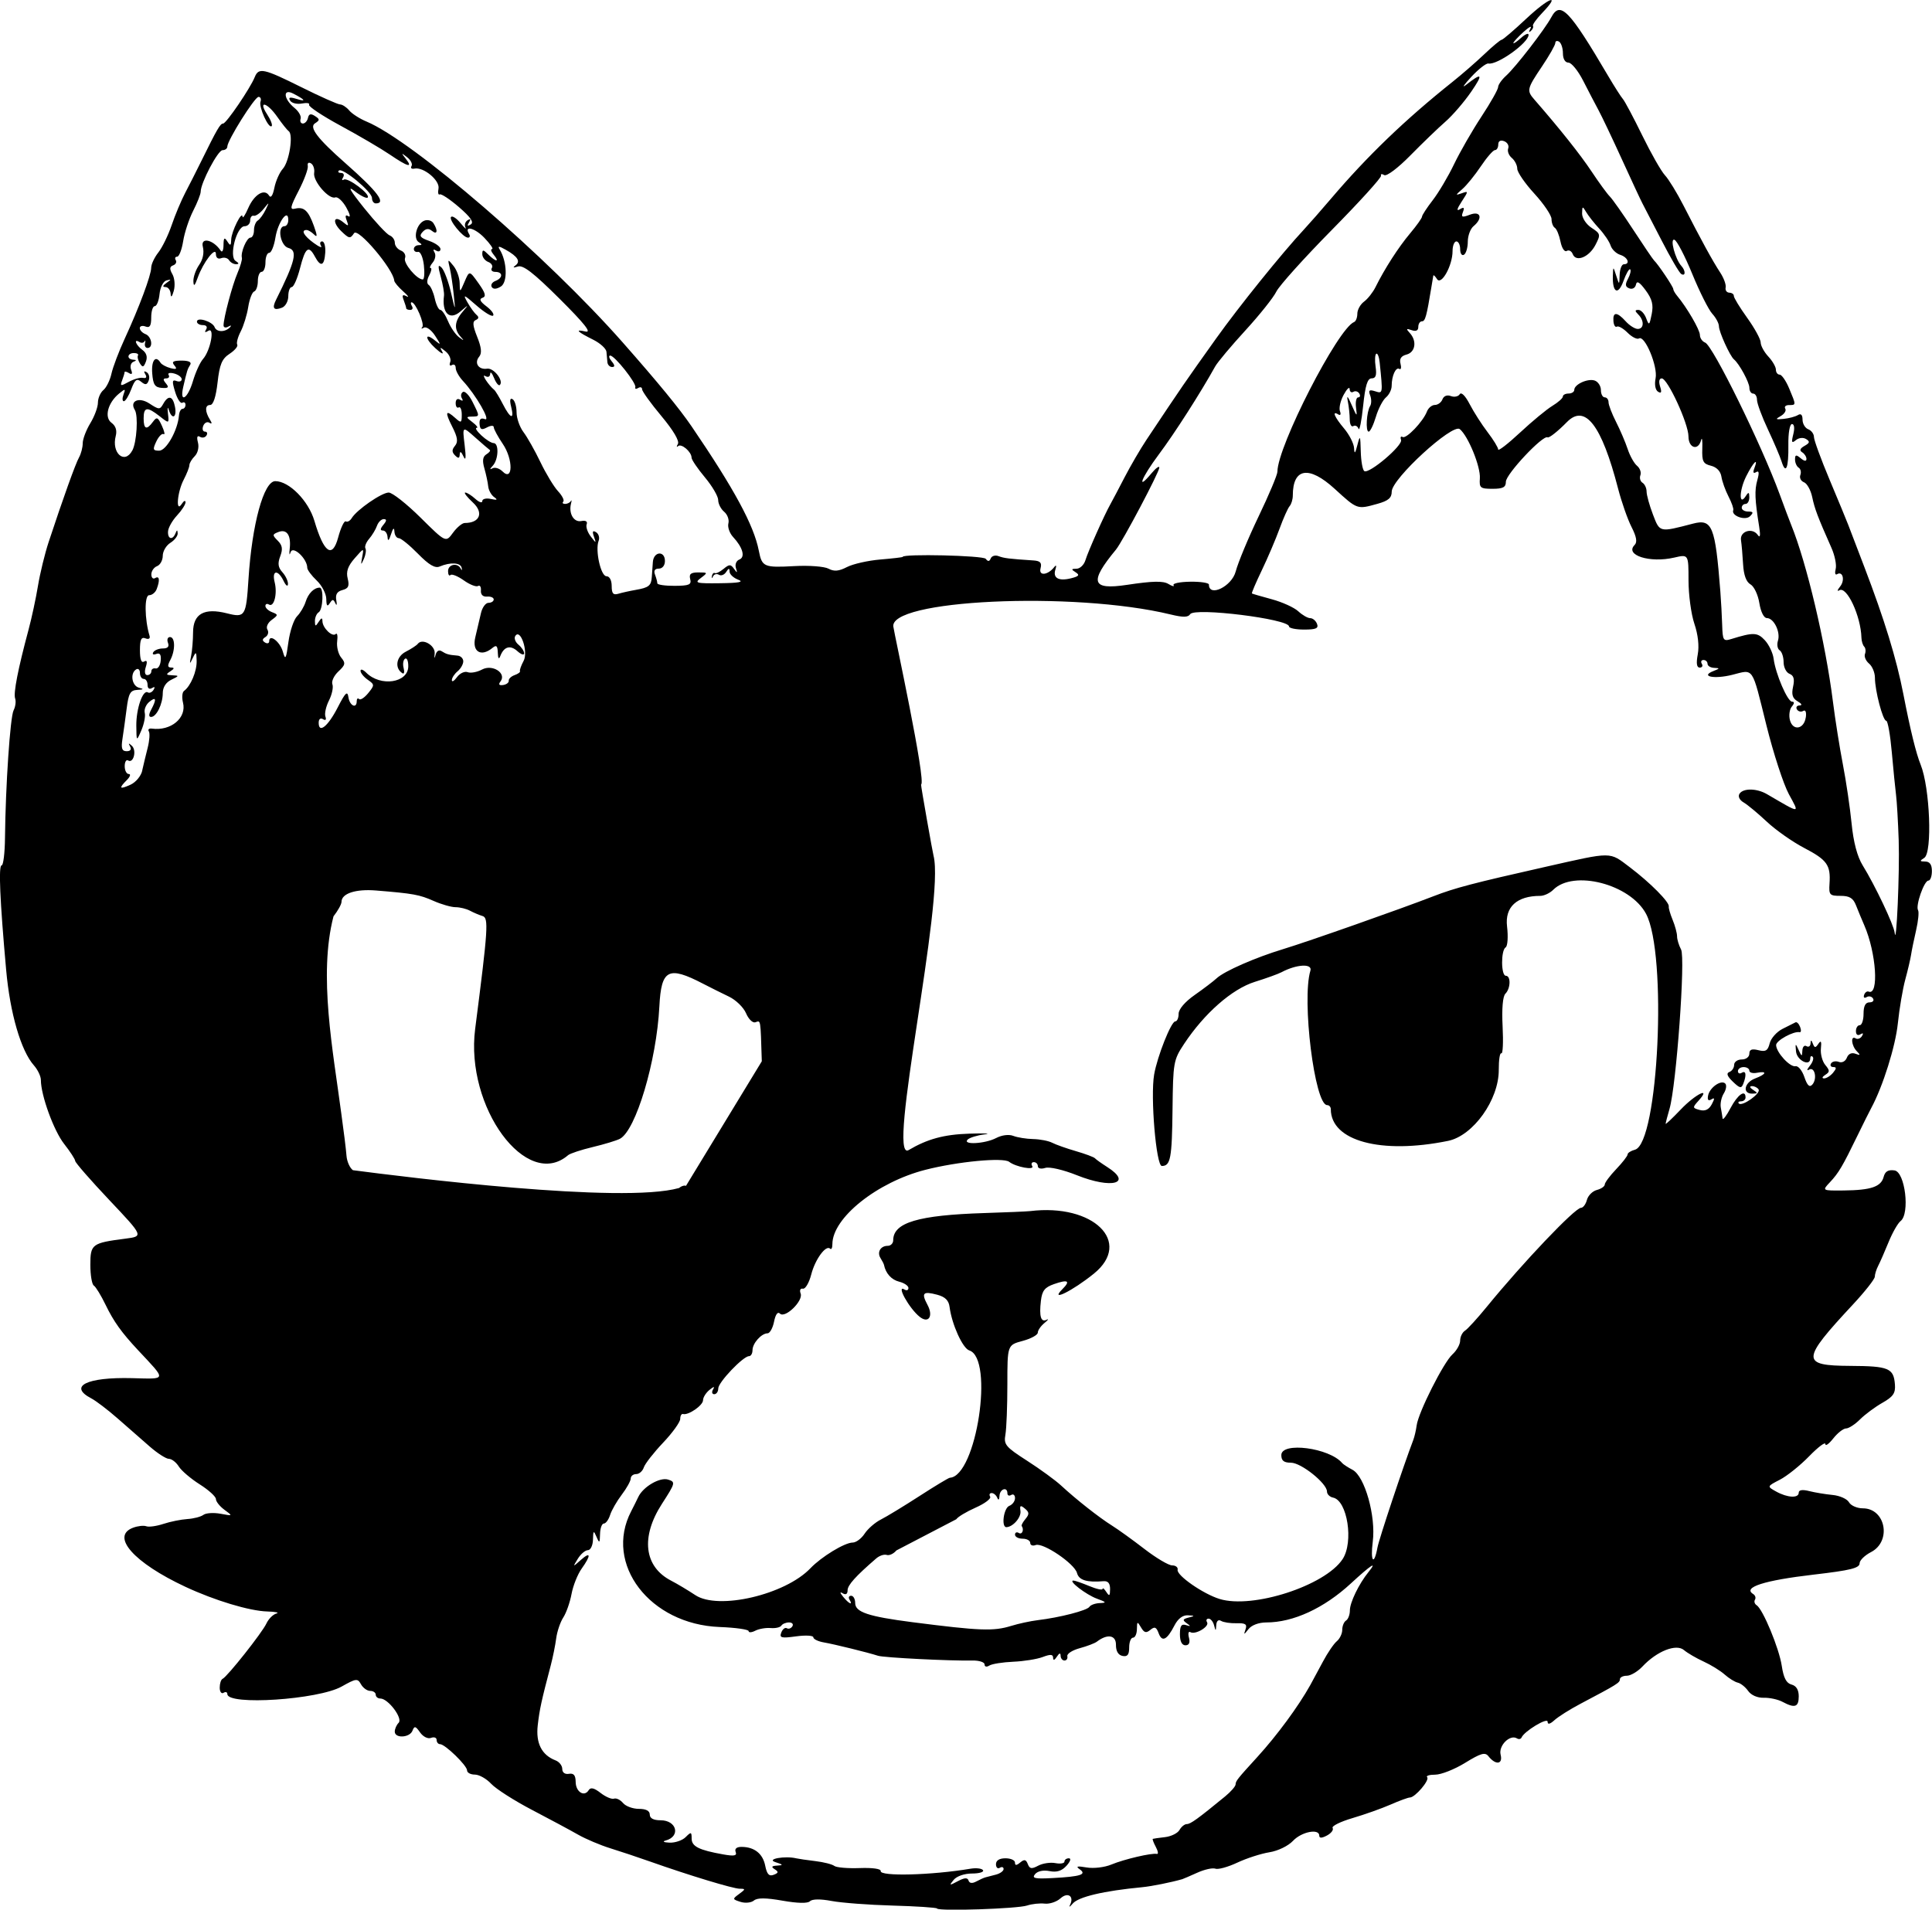 <?xml version="1.0" encoding="UTF-8" standalone="no"?>
<!-- Created with Inkscape (http://www.inkscape.org/) -->

<svg
   width="134.342mm"
   height="132.813mm"
   viewBox="0 0 134.342 132.813"
   version="1.1"
   id="svg1"
   xml:space="preserve"
   inkscape:version="1.3.2 (091e20ef0f, 2023-11-25, custom)"
   sodipodi:docname="drawing.svg"
   xmlns:inkscape="http://www.inkscape.org/namespaces/inkscape"
   xmlns:sodipodi="http://sodipodi.sourceforge.net/DTD/sodipodi-0.dtd"
   xmlns="http://www.w3.org/2000/svg"
   xmlns:svg="http://www.w3.org/2000/svg"><sodipodi:namedview
     id="namedview1"
     pagecolor="#ffffff"
     bordercolor="#666666"
     borderopacity="1.0"
     inkscape:showpageshadow="2"
     inkscape:pageopacity="0.0"
     inkscape:pagecheckerboard="0"
     inkscape:deskcolor="#d1d1d1"
     inkscape:document-units="mm"
     showguides="false"
     inkscape:zoom="0.95119155"
     inkscape:cx="252.84077"
     inkscape:cy="248.63551"
     inkscape:window-width="1920"
     inkscape:window-height="997"
     inkscape:window-x="3840"
     inkscape:window-y="0"
     inkscape:window-maximized="1"
     inkscape:current-layer="layer1" /><defs
     id="defs1" /><g
     inkscape:label="Layer 1"
     inkscape:groupmode="layer"
     id="layer1"
     transform="translate(-36.835,-83.289)"><path
       style="fill:#000000"
       d="m 101.997,216.021 c -0.065,-0.065 -1.463,-0.157 -3.106,-0.203 -1.643,-0.046 -3.548,-0.19 -4.234,-0.32 -0.773,-0.146 -1.343,-0.139 -1.5,0.018 -0.161,0.161 -0.854,0.147 -1.907,-0.038 -1.169,-0.206 -1.753,-0.209 -1.993,-0.01 -0.186,0.155 -0.605,0.197 -0.93,0.093 -0.57,-0.181 -0.573,-0.201 -0.094,-0.551 0.449,-0.329 0.453,-0.363 0.04,-0.363 -0.456,0 -3.508,-0.926 -6.259,-1.899 -0.8,-0.283 -2.03,-0.694 -2.734,-0.912 -0.703,-0.218 -1.715,-0.646 -2.249,-0.951 -0.534,-0.305 -1.977,-1.08 -3.208,-1.723 -1.23,-0.643 -2.505,-1.458 -2.832,-1.811 -0.327,-0.353 -0.838,-0.642 -1.136,-0.642 -0.298,0 -0.542,-0.131 -0.542,-0.291 0,-0.339 -1.531,-1.826 -1.88,-1.826 -0.13,0 -0.237,-0.132 -0.237,-0.293 0,-0.161 -0.175,-0.226 -0.39,-0.143 -0.22,0.085 -0.551,-0.081 -0.761,-0.38 -0.314,-0.448 -0.395,-0.467 -0.528,-0.121 -0.19,0.495 -1.232,0.55 -1.232,0.065 0,-0.189 0.122,-0.465 0.27,-0.614 0.308,-0.308 -0.731,-1.688 -1.271,-1.688 -0.177,0 -0.322,-0.119 -0.322,-0.265 0,-0.146 -0.173,-0.265 -0.384,-0.265 -0.211,0 -0.499,-0.206 -0.64,-0.458 -0.238,-0.425 -0.333,-0.415 -1.347,0.155 -1.629,0.915 -7.948,1.331 -7.948,0.523 0,-0.139 -0.119,-0.178 -0.265,-0.088 -0.146,0.09 -0.265,-0.072 -0.265,-0.359 0,-0.287 0.089,-0.562 0.198,-0.611 0.324,-0.144 2.756,-3.214 3.047,-3.846 0.148,-0.321 0.46,-0.634 0.694,-0.697 0.234,-0.063 -0.05,-0.127 -0.632,-0.143 -1.232,-0.034 -3.652,-0.763 -5.689,-1.714 -3.591,-1.676 -5.225,-3.523 -3.638,-4.113 0.327,-0.122 0.739,-0.167 0.915,-0.1 0.176,0.067 0.712,-0.007 1.191,-0.165 0.479,-0.158 1.228,-0.309 1.665,-0.337 0.437,-0.028 0.938,-0.158 1.114,-0.29 0.176,-0.132 0.712,-0.167 1.191,-0.078 0.863,0.161 0.865,0.158 0.275,-0.273 -0.327,-0.239 -0.595,-0.576 -0.595,-0.747 0,-0.172 -0.506,-0.632 -1.125,-1.023 -0.619,-0.391 -1.275,-0.951 -1.457,-1.243 -0.183,-0.293 -0.492,-0.532 -0.687,-0.532 -0.195,0 -0.798,-0.387 -1.339,-0.86 -0.541,-0.473 -1.542,-1.349 -2.223,-1.947 -0.681,-0.598 -1.506,-1.227 -1.834,-1.398 -1.615,-0.843 -0.327,-1.486 2.823,-1.408 2.462,0.061 2.432,0.2 0.418,-1.955 -1.136,-1.215 -1.687,-1.985 -2.244,-3.136 -0.319,-0.659 -0.689,-1.265 -0.822,-1.347 -0.133,-0.082 -0.242,-0.73 -0.242,-1.439 0,-1.444 0.107,-1.524 2.436,-1.824 1.265,-0.163 1.265,-0.163 -1.109,-2.676 -1.306,-1.382 -2.376,-2.61 -2.38,-2.727 -0.003,-0.118 -0.351,-0.653 -0.773,-1.191 -0.718,-0.914 -1.614,-3.378 -1.614,-4.44 0,-0.259 -0.218,-0.717 -0.485,-1.018 -0.901,-1.016 -1.659,-3.621 -1.929,-6.632 -0.436,-4.859 -0.541,-7.276 -0.315,-7.277 0.118,-2.6e-4 0.224,-0.863 0.234,-1.918 0.037,-3.597 0.361,-8.404 0.598,-8.865 0.13,-0.253 0.178,-0.625 0.107,-0.827 -0.13,-0.366 0.198,-2.046 0.936,-4.793 0.215,-0.8 0.509,-2.17 0.653,-3.043 0.144,-0.873 0.478,-2.242 0.742,-3.043 1.005,-3.046 1.864,-5.441 2.112,-5.883 0.141,-0.253 0.257,-0.696 0.257,-0.986 0,-0.289 0.238,-0.916 0.528,-1.393 0.29,-0.476 0.529,-1.12 0.529,-1.429 5.44e-4,-0.31 0.172,-0.705 0.381,-0.878 0.209,-0.173 0.462,-0.687 0.561,-1.142 0.1,-0.455 0.514,-1.548 0.921,-2.429 1.004,-2.176 1.841,-4.422 1.842,-4.94 7.3e-5,-0.235 0.223,-0.711 0.496,-1.058 0.273,-0.347 0.691,-1.206 0.93,-1.908 0.238,-0.702 0.663,-1.714 0.944,-2.249 0.281,-0.535 0.774,-1.508 1.096,-2.163 1.114,-2.264 1.335,-2.646 1.535,-2.646 0.217,0 1.888,-2.455 2.199,-3.231 0.274,-0.681 0.612,-0.607 3.257,0.71 1.306,0.65 2.509,1.186 2.673,1.191 0.164,0.004 0.452,0.194 0.64,0.42 0.188,0.227 0.729,0.574 1.202,0.771 3.222,1.346 12.548,9.387 17.807,15.353 2.473,2.805 3.954,4.611 4.791,5.838 2.968,4.357 4.336,6.886 4.68,8.653 0.221,1.135 0.35,1.191 2.487,1.073 1.009,-0.056 2.071,0.025 2.359,0.179 0.39,0.209 0.718,0.18 1.285,-0.113 0.419,-0.216 1.462,-0.452 2.317,-0.524 0.856,-0.072 1.556,-0.153 1.556,-0.182 0,-0.228 5.599,-0.098 5.775,0.133 0.155,0.205 0.256,0.197 0.348,-0.028 0.071,-0.174 0.314,-0.245 0.539,-0.159 0.379,0.145 0.719,0.188 2.431,0.301 0.48,0.032 0.595,0.161 0.493,0.551 -0.142,0.544 0.504,0.481 0.956,-0.093 0.135,-0.172 0.166,-0.105 0.078,0.171 -0.191,0.596 0.223,0.828 1.089,0.611 0.55,-0.138 0.617,-0.227 0.316,-0.418 -0.32,-0.203 -0.31,-0.243 0.062,-0.246 0.245,-0.002 0.525,-0.272 0.622,-0.599 0.178,-0.597 1.321,-3.158 1.742,-3.903 0.124,-0.218 0.563,-1.052 0.977,-1.852 0.414,-0.8 1.1,-1.977 1.525,-2.615 2.551,-3.826 2.636,-3.949 4.841,-7.042 1.581,-2.217 4.585,-5.945 6.117,-7.591 0.364,-0.391 1.198,-1.342 1.853,-2.112 2.544,-2.992 5.168,-5.516 8.48,-8.156 0.639,-0.509 1.631,-1.373 2.204,-1.918 0.573,-0.546 1.113,-0.995 1.198,-0.998 0.086,-0.003 0.857,-0.662 1.712,-1.465 1.584,-1.485 2.448,-1.799 1.111,-0.404 -0.404,0.421 -0.693,0.827 -0.642,0.901 0.051,0.074 -0.016,0.234 -0.149,0.355 -0.143,0.131 -0.153,0.059 -0.024,-0.176 0.12,-0.218 -0.1,-0.108 -0.487,0.245 -0.387,0.353 -0.704,0.699 -0.704,0.769 0,0.07 0.238,-0.088 0.529,-0.352 0.291,-0.263 0.529,-0.362 0.529,-0.219 0,0.558 -2.181,2.116 -2.793,1.995 -0.153,-0.03 -0.689,0.389 -1.191,0.931 -0.501,0.542 -0.673,0.799 -0.382,0.569 1.144,-0.901 1.236,-0.792 0.383,0.454 -0.489,0.714 -1.299,1.655 -1.799,2.091 -0.501,0.437 -1.596,1.492 -2.435,2.345 -0.867,0.882 -1.652,1.473 -1.82,1.369 -0.162,-0.1 -0.262,-0.08 -0.222,0.045 0.04,0.125 -1.501,1.823 -3.424,3.773 -1.923,1.95 -3.659,3.881 -3.857,4.289 -0.198,0.409 -1.167,1.624 -2.153,2.7 -0.986,1.076 -1.93,2.202 -2.097,2.502 -1.037,1.865 -2.818,4.646 -3.913,6.11 -1.219,1.63 -1.605,2.63 -0.507,1.311 0.29,-0.348 0.531,-0.524 0.536,-0.39 0.011,0.294 -2.557,5.152 -3.018,5.711 -1.872,2.266 -1.701,2.82 0.758,2.45 1.801,-0.271 2.524,-0.287 2.892,-0.063 0.27,0.164 0.43,0.2 0.356,0.08 -0.074,-0.12 0.449,-0.227 1.163,-0.237 0.714,-0.011 1.297,0.079 1.297,0.198 0,0.904 1.59,0.13 1.861,-0.907 0.162,-0.618 0.881,-2.347 1.598,-3.841 0.717,-1.494 1.304,-2.89 1.304,-3.103 0,-1.755 4.205,-9.961 5.334,-10.409 0.122,-0.049 0.223,-0.31 0.223,-0.58 0,-0.271 0.21,-0.648 0.467,-0.838 0.257,-0.19 0.615,-0.643 0.795,-1.007 0.639,-1.288 1.596,-2.775 2.411,-3.744 0.454,-0.54 0.825,-1.063 0.825,-1.161 0,-0.098 0.335,-0.612 0.745,-1.142 0.41,-0.53 1.078,-1.658 1.484,-2.505 0.407,-0.848 1.262,-2.336 1.901,-3.307 0.639,-0.971 1.161,-1.897 1.162,-2.056 2.9e-4,-0.159 0.252,-0.517 0.56,-0.794 0.653,-0.589 2.69,-3.225 3.137,-4.061 0.623,-1.164 1.245,-0.521 3.957,4.086 0.428,0.728 0.889,1.448 1.023,1.602 0.134,0.153 0.741,1.295 1.348,2.537 0.607,1.242 1.316,2.487 1.576,2.765 0.26,0.279 0.837,1.221 1.283,2.093 1.228,2.403 2.044,3.893 2.553,4.664 0.253,0.383 0.426,0.854 0.384,1.046 -0.042,0.192 0.072,0.355 0.254,0.362 0.182,0.007 0.323,0.107 0.314,0.222 -0.009,0.116 0.408,0.8 0.926,1.522 0.518,0.721 0.942,1.495 0.942,1.719 0,0.224 0.238,0.663 0.529,0.975 0.291,0.312 0.529,0.724 0.529,0.915 0,0.191 0.117,0.347 0.261,0.347 0.144,0 0.441,0.431 0.661,0.958 0.492,1.178 0.492,1.158 -0.012,1.158 -0.227,0 -0.343,0.112 -0.259,0.248 0.084,0.137 -0.057,0.368 -0.315,0.515 -0.399,0.227 -0.369,0.256 0.204,0.198 0.37,-0.038 0.816,-0.157 0.992,-0.266 0.208,-0.129 0.32,-0.017 0.32,0.319 0,0.284 0.179,0.585 0.397,0.669 0.218,0.084 0.397,0.326 0.397,0.538 0,0.212 0.492,1.555 1.093,2.985 0.601,1.43 1.183,2.838 1.293,3.129 0.11,0.291 0.611,1.601 1.112,2.91 1.4,3.658 2.241,6.397 2.72,8.864 0.486,2.5 0.878,4.098 1.199,4.895 0.65,1.608 0.826,6.127 0.253,6.489 -0.335,0.212 -0.324,0.25 0.068,0.254 0.316,0.003 0.463,0.213 0.463,0.666 0,0.364 -0.11,0.661 -0.244,0.661 -0.296,0 -0.907,1.753 -0.717,2.06 0.074,0.12 0.012,0.747 -0.137,1.394 -0.149,0.647 -0.307,1.415 -0.35,1.706 -0.043,0.291 -0.225,1.065 -0.403,1.72 -0.178,0.655 -0.41,2.024 -0.516,3.043 -0.165,1.604 -1.041,4.393 -1.847,5.887 -0.138,0.255 -0.568,1.118 -0.957,1.918 -1.043,2.148 -1.313,2.605 -1.92,3.251 -0.55,0.585 -0.55,0.585 0.955,0.571 1.897,-0.018 2.601,-0.256 2.78,-0.941 0.101,-0.387 0.317,-0.516 0.756,-0.454 0.737,0.104 1.086,3.007 0.423,3.522 -0.191,0.148 -0.566,0.805 -0.833,1.46 -0.267,0.655 -0.592,1.397 -0.723,1.65 -0.131,0.253 -0.237,0.595 -0.237,0.76 0,0.165 -0.685,1.036 -1.521,1.934 -3.616,3.883 -3.631,4.249 -0.175,4.269 2.674,0.015 3.01,0.157 3.096,1.302 0.045,0.596 -0.124,0.841 -0.87,1.264 -0.509,0.289 -1.21,0.808 -1.557,1.155 -0.347,0.347 -0.785,0.63 -0.973,0.63 -0.188,0 -0.588,0.314 -0.89,0.697 -0.302,0.383 -0.548,0.557 -0.548,0.387 0,-0.171 -0.508,0.213 -1.13,0.852 -0.621,0.639 -1.536,1.373 -2.032,1.629 -0.902,0.466 -0.902,0.466 -0.259,0.823 0.789,0.437 1.569,0.477 1.569,0.079 0,-0.191 0.258,-0.23 0.728,-0.111 0.4,0.101 1.133,0.223 1.629,0.27 0.496,0.047 1.008,0.276 1.138,0.508 0.13,0.232 0.564,0.422 0.964,0.422 1.586,0 2.016,2.295 0.569,3.043 -0.437,0.226 -0.794,0.575 -0.794,0.776 0,0.337 -0.626,0.492 -3.186,0.79 -3.447,0.401 -4.965,0.886 -4.218,1.348 0.148,0.091 0.205,0.269 0.128,0.394 -0.077,0.125 -0.028,0.298 0.111,0.384 0.436,0.269 1.567,2.995 1.751,4.218 0.126,0.839 0.319,1.209 0.678,1.303 0.331,0.086 0.503,0.366 0.503,0.818 0,0.753 -0.269,0.844 -1.131,0.383 -0.312,-0.167 -0.898,-0.294 -1.303,-0.282 -0.437,0.012 -0.877,-0.18 -1.082,-0.473 -0.19,-0.271 -0.514,-0.531 -0.72,-0.578 -0.206,-0.046 -0.617,-0.3 -0.914,-0.565 -0.297,-0.264 -0.956,-0.671 -1.466,-0.904 -0.509,-0.233 -1.125,-0.592 -1.368,-0.799 -0.537,-0.455 -1.881,0.077 -2.879,1.14 -0.334,0.356 -0.825,0.647 -1.09,0.647 -0.266,0 -0.483,0.11 -0.483,0.245 0,0.242 -0.181,0.354 -2.758,1.714 -0.716,0.378 -1.52,0.884 -1.786,1.125 -0.319,0.289 -0.483,0.327 -0.483,0.114 0,-0.321 -1.626,0.662 -1.809,1.094 -0.049,0.115 -0.193,0.145 -0.32,0.067 -0.49,-0.303 -1.297,0.501 -1.138,1.134 0.17,0.679 -0.347,0.741 -0.85,0.102 -0.231,-0.293 -0.527,-0.208 -1.618,0.463 -0.734,0.452 -1.669,0.822 -2.078,0.822 -0.408,0 -0.662,0.081 -0.564,0.179 0.195,0.195 -0.838,1.409 -1.198,1.409 -0.122,0 -0.726,0.221 -1.343,0.492 -0.617,0.271 -1.809,0.694 -2.649,0.941 -0.84,0.247 -1.462,0.556 -1.382,0.686 0.08,0.13 -0.096,0.365 -0.391,0.523 -0.361,0.193 -0.537,0.198 -0.537,0.013 0,-0.515 -1.23,-0.275 -1.823,0.356 -0.338,0.359 -1.046,0.703 -1.648,0.799 -0.581,0.093 -1.585,0.417 -2.231,0.721 -0.646,0.304 -1.331,0.493 -1.521,0.42 -0.19,-0.073 -0.756,0.052 -1.258,0.279 -0.502,0.226 -0.972,0.428 -1.044,0.45 -0.753,0.219 -2.139,0.497 -2.778,0.558 -2.695,0.256 -4.455,0.672 -4.848,1.146 -0.193,0.232 -0.275,0.273 -0.183,0.091 0.308,-0.608 -0.148,-0.924 -0.662,-0.459 -0.265,0.24 -0.759,0.404 -1.098,0.365 -0.339,-0.039 -0.891,0.021 -1.226,0.133 -0.664,0.222 -6.069,0.405 -6.262,0.211 z m 2.184,-1.944 c 0.065,0.195 0.255,0.218 0.542,0.064 0.243,-0.13 0.528,-0.259 0.634,-0.286 0.106,-0.027 0.433,-0.112 0.728,-0.189 0.294,-0.077 0.535,-0.252 0.535,-0.389 0,-0.137 -0.119,-0.176 -0.265,-0.086 -0.146,0.09 -0.265,-0.022 -0.265,-0.249 0,-0.264 0.239,-0.412 0.661,-0.412 0.364,0 0.661,0.134 0.661,0.297 0,0.216 0.099,0.214 0.366,-0.007 0.283,-0.235 0.402,-0.209 0.525,0.111 0.129,0.336 0.266,0.358 0.722,0.114 0.31,-0.166 0.847,-0.247 1.195,-0.18 0.347,0.066 0.632,0.018 0.632,-0.107 0,-0.125 0.138,-0.228 0.306,-0.228 0.176,0 0.107,0.219 -0.162,0.517 -0.329,0.363 -0.679,0.474 -1.18,0.374 -0.429,-0.086 -0.83,-0.002 -1.007,0.211 -0.241,0.289 -0.022,0.339 1.205,0.274 1.976,-0.105 2.416,-0.249 1.889,-0.618 -0.287,-0.201 -0.159,-0.233 0.487,-0.121 0.488,0.084 1.25,-0.005 1.72,-0.201 0.892,-0.372 2.816,-0.822 3.17,-0.74 0.115,0.027 0.081,-0.192 -0.075,-0.485 -0.157,-0.293 -0.251,-0.547 -0.21,-0.563 0.042,-0.017 0.425,-0.071 0.852,-0.12 0.427,-0.05 0.879,-0.274 1.005,-0.499 0.126,-0.225 0.355,-0.409 0.508,-0.409 0.258,0 0.759,-0.361 2.663,-1.923 0.396,-0.325 0.723,-0.699 0.728,-0.833 0.008,-0.243 0.113,-0.376 1.507,-1.903 1.369,-1.5 2.859,-3.524 3.682,-4.999 0.162,-0.291 0.559,-1.027 0.882,-1.636 0.323,-0.609 0.757,-1.248 0.966,-1.421 0.209,-0.173 0.38,-0.532 0.38,-0.796 0,-0.265 0.119,-0.555 0.265,-0.645 0.146,-0.09 0.265,-0.406 0.265,-0.702 0,-0.552 0.627,-1.846 1.295,-2.671 0.656,-0.811 0.178,-0.501 -1.225,0.794 -1.87,1.726 -4.009,2.712 -5.88,2.712 -0.523,0 -1.024,0.187 -1.239,0.463 -0.322,0.413 -0.344,0.415 -0.206,0.017 0.123,-0.355 -0.004,-0.441 -0.623,-0.424 -0.428,0.012 -0.914,-0.062 -1.08,-0.165 -0.182,-0.113 -0.315,0.004 -0.333,0.292 -0.028,0.442 -0.04,0.444 -0.152,0.016 -0.067,-0.255 -0.238,-0.463 -0.382,-0.463 -0.143,0 -0.191,0.113 -0.105,0.251 0.185,0.299 -0.826,0.895 -1.163,0.687 -0.129,-0.08 -0.172,0.093 -0.096,0.385 0.091,0.35 0.008,0.53 -0.245,0.53 -0.247,0 -0.384,-0.274 -0.384,-0.769 0,-0.58 0.103,-0.736 0.419,-0.636 0.341,0.107 0.35,0.083 0.05,-0.131 -0.302,-0.215 -0.278,-0.286 0.132,-0.391 0.455,-0.116 0.45,-0.131 -0.049,-0.159 -0.352,-0.02 -0.686,0.232 -0.926,0.697 -0.526,1.021 -0.868,1.193 -1.104,0.554 -0.161,-0.436 -0.279,-0.485 -0.576,-0.239 -0.293,0.243 -0.432,0.207 -0.651,-0.168 -0.254,-0.436 -0.279,-0.426 -0.286,0.118 -0.004,0.327 -0.127,0.595 -0.273,0.595 -0.146,0 -0.265,0.306 -0.265,0.681 0,0.507 -0.118,0.657 -0.463,0.588 -0.299,-0.06 -0.46,-0.333 -0.456,-0.773 0.007,-0.682 -0.595,-0.78 -1.33,-0.217 -0.146,0.111 -0.681,0.315 -1.191,0.453 -0.509,0.138 -0.896,0.386 -0.86,0.553 0.036,0.167 -0.053,0.303 -0.198,0.303 -0.146,0 -0.266,-0.149 -0.269,-0.331 -0.003,-0.22 -0.09,-0.198 -0.261,0.066 -0.164,0.254 -0.258,0.28 -0.261,0.073 -0.003,-0.243 -0.183,-0.256 -0.72,-0.052 -0.394,0.15 -1.317,0.298 -2.051,0.329 -0.734,0.032 -1.483,0.151 -1.665,0.266 -0.19,0.12 -0.331,0.086 -0.331,-0.08 0,-0.159 -0.387,-0.28 -0.86,-0.27 -1.538,0.033 -6.141,-0.199 -6.548,-0.331 -0.712,-0.23 -3.025,-0.8 -3.77,-0.929 -0.4,-0.069 -0.728,-0.229 -0.728,-0.355 0,-0.126 -0.538,-0.156 -1.196,-0.066 -1.036,0.142 -1.174,0.106 -1.031,-0.268 0.091,-0.238 0.264,-0.371 0.384,-0.297 0.12,0.074 0.293,0.014 0.385,-0.134 0.091,-0.148 -0.012,-0.269 -0.231,-0.269 -0.218,0 -0.458,0.1 -0.534,0.221 -0.075,0.122 -0.41,0.198 -0.743,0.169 -0.334,-0.029 -0.815,0.054 -1.07,0.185 -0.255,0.131 -0.463,0.144 -0.463,0.029 0,-0.115 -0.908,-0.244 -2.017,-0.286 -4.852,-0.186 -8.058,-4.378 -6.153,-8.045 0.173,-0.334 0.395,-0.779 0.493,-0.99 0.331,-0.714 1.501,-1.401 2.077,-1.218 0.527,0.167 0.51,0.234 -0.425,1.682 -1.492,2.309 -1.248,4.374 0.632,5.346 0.42,0.217 1.179,0.671 1.687,1.008 1.594,1.059 6.246,-0.027 8.001,-1.867 0.765,-0.802 2.387,-1.789 2.94,-1.789 0.234,0 0.608,-0.278 0.83,-0.618 0.223,-0.34 0.731,-0.783 1.131,-0.984 0.399,-0.202 1.606,-0.936 2.681,-1.631 1.075,-0.696 2.028,-1.269 2.117,-1.275 1.845,-0.113 3.091,-8.302 1.348,-8.855 -0.459,-0.146 -1.214,-1.815 -1.369,-3.023 -0.058,-0.457 -0.308,-0.704 -0.863,-0.851 -0.987,-0.262 -1.117,-0.125 -0.672,0.707 0.42,0.785 0.079,1.317 -0.536,0.836 -0.731,-0.571 -1.685,-2.29 -1.055,-1.9 0.146,0.09 0.265,0.04 0.265,-0.112 0,-0.151 -0.289,-0.348 -0.642,-0.436 -0.541,-0.136 -0.937,-0.575 -1.059,-1.172 -0.015,-0.073 -0.121,-0.281 -0.237,-0.463 -0.263,-0.414 -0.005,-0.86 0.498,-0.86 0.21,0 0.381,-0.174 0.381,-0.387 0,-1.231 1.73,-1.747 6.35,-1.893 1.528,-0.048 2.957,-0.11 3.175,-0.136 4.402,-0.536 7.14,2.154 4.428,4.351 -1.486,1.203 -3.115,2.006 -2.186,1.076 0.577,-0.577 0.389,-0.69 -0.585,-0.35 -0.646,0.225 -0.83,0.46 -0.912,1.163 -0.128,1.093 0.002,1.517 0.402,1.317 0.169,-0.085 0.1,0.017 -0.155,0.226 -0.255,0.209 -0.463,0.511 -0.463,0.671 0,0.16 -0.476,0.42 -1.058,0.576 -1.058,0.285 -1.058,0.285 -1.058,3.02 0,1.504 -0.061,3.077 -0.136,3.496 -0.124,0.694 0.009,0.853 1.511,1.819 0.905,0.582 1.968,1.356 2.36,1.72 1.048,0.97 2.634,2.22 3.541,2.788 0.437,0.274 1.456,1.008 2.265,1.633 0.809,0.624 1.673,1.135 1.918,1.135 0.246,0 0.417,0.136 0.38,0.303 -0.085,0.388 1.771,1.68 2.921,2.033 2.299,0.706 7.334,-0.926 8.55,-2.77 0.783,-1.187 0.335,-4.079 -0.663,-4.281 -0.232,-0.047 -0.422,-0.236 -0.422,-0.42 0,-0.57 -1.795,-2.007 -2.506,-2.007 -0.492,0 -0.669,-0.14 -0.669,-0.529 0,-0.944 3.349,-0.504 4.233,0.556 0.073,0.087 0.395,0.297 0.716,0.466 0.854,0.449 1.636,3.225 1.409,4.998 -0.179,1.392 0.088,1.716 0.329,0.4 0.107,-0.585 1.807,-5.686 2.491,-7.478 0.083,-0.218 0.188,-0.673 0.233,-1.01 0.12,-0.906 1.869,-4.377 2.488,-4.937 0.295,-0.267 0.536,-0.698 0.536,-0.96 0,-0.261 0.151,-0.57 0.335,-0.687 0.184,-0.116 0.869,-0.866 1.521,-1.666 2.507,-3.072 6.13,-6.88 6.546,-6.88 0.147,0 0.333,-0.247 0.412,-0.549 0.079,-0.302 0.39,-0.613 0.692,-0.692 0.302,-0.079 0.549,-0.25 0.549,-0.38 0,-0.13 0.357,-0.61 0.794,-1.067 0.437,-0.457 0.794,-0.918 0.794,-1.025 0,-0.107 0.229,-0.254 0.508,-0.327 1.641,-0.429 2.263,-13.626 0.774,-16.409 -1.105,-2.065 -5.04,-3.082 -6.453,-1.669 -0.232,0.232 -0.638,0.423 -0.901,0.423 -1.631,0 -2.471,0.773 -2.31,2.127 0.085,0.716 0.041,1.367 -0.098,1.453 -0.336,0.207 -0.324,1.976 0.013,1.976 0.358,0 0.336,0.881 -0.03,1.247 -0.184,0.184 -0.257,1.043 -0.194,2.279 0.055,1.091 0.016,1.932 -0.087,1.869 -0.103,-0.064 -0.184,0.453 -0.18,1.147 0.011,2.079 -1.777,4.584 -3.527,4.942 -4.66,0.952 -8.152,0.008 -8.152,-2.206 0,-0.155 -0.115,-0.282 -0.255,-0.282 -0.867,0 -1.778,-7.327 -1.164,-9.353 0.154,-0.509 -0.967,-0.446 -2.012,0.112 -0.223,0.119 -1.057,0.42 -1.852,0.668 -1.581,0.493 -3.509,2.185 -4.918,4.315 -0.738,1.115 -0.768,1.284 -0.805,4.531 -0.039,3.435 -0.138,3.96 -0.744,3.96 -0.396,0 -0.802,-4.826 -0.535,-6.36 0.221,-1.27 1.185,-3.695 1.468,-3.695 0.129,0 0.234,-0.237 0.234,-0.527 0,-0.321 0.441,-0.837 1.124,-1.315 0.618,-0.433 1.303,-0.954 1.521,-1.157 0.533,-0.496 2.685,-1.44 4.63,-2.03 1.72,-0.522 8.099,-2.767 10.451,-3.678 1.491,-0.577 2.724,-0.901 7.805,-2.047 4.696,-1.059 4.396,-1.061 5.852,0.04 1.412,1.068 2.761,2.429 2.7,2.723 -0.021,0.103 0.1,0.522 0.269,0.931 0.169,0.41 0.307,0.923 0.307,1.142 0,0.218 0.126,0.632 0.279,0.919 0.313,0.585 -0.33,9.454 -0.804,11.084 -0.148,0.508 -0.269,0.974 -0.269,1.035 0,0.061 0.471,-0.385 1.048,-0.99 1.02,-1.072 2.162,-1.634 1.232,-0.606 -0.424,0.468 -0.419,0.503 0.095,0.638 0.371,0.097 0.634,-0.028 0.831,-0.395 0.218,-0.408 0.211,-0.49 -0.029,-0.342 -0.208,0.129 -0.285,0.037 -0.225,-0.27 0.11,-0.558 0.91,-1.116 1.193,-0.832 0.111,0.111 0.065,0.419 -0.101,0.685 -0.166,0.266 -0.26,0.707 -0.209,0.98 0.051,0.273 0.108,0.615 0.125,0.761 0.018,0.146 0.268,-0.182 0.556,-0.728 0.493,-0.933 1.04,-1.316 1.04,-0.728 0,0.146 -0.139,0.265 -0.309,0.265 -0.17,0 -0.24,0.069 -0.155,0.153 0.23,0.23 1.541,-0.703 1.372,-0.976 -0.08,-0.13 -0.287,-0.234 -0.461,-0.232 -0.189,0.002 -0.157,0.106 0.082,0.261 0.339,0.219 0.33,0.257 -0.066,0.261 -0.7,0.006 -0.554,-0.768 0.198,-1.054 0.793,-0.301 0.872,-0.539 0.132,-0.397 -0.291,0.056 -0.529,-0.01 -0.529,-0.147 0,-0.137 -0.179,-0.249 -0.397,-0.249 -0.218,0 -0.397,0.126 -0.397,0.28 0,0.154 0.119,0.207 0.265,0.117 0.296,-0.183 0.344,0.148 0.109,0.76 -0.133,0.346 -0.242,0.324 -0.728,-0.144 -0.396,-0.381 -0.47,-0.588 -0.241,-0.672 0.182,-0.067 0.331,-0.29 0.331,-0.496 0,-0.206 0.238,-0.375 0.529,-0.375 0.297,0 0.529,-0.176 0.529,-0.402 0,-0.291 0.173,-0.358 0.628,-0.244 0.507,0.127 0.658,0.035 0.787,-0.479 0.088,-0.35 0.49,-0.802 0.894,-1.004 0.404,-0.202 0.809,-0.406 0.9,-0.453 0.091,-0.047 0.236,0.096 0.321,0.319 0.086,0.223 0.07,0.387 -0.034,0.365 -0.42,-0.088 -1.644,0.585 -1.635,0.899 0.013,0.512 0.967,1.55 1.349,1.468 0.185,-0.04 0.462,0.299 0.616,0.753 0.199,0.587 0.358,0.74 0.55,0.529 0.364,-0.4 0.171,-1.282 -0.228,-1.043 -0.171,0.102 -0.145,-0.018 0.058,-0.268 0.203,-0.25 0.292,-0.531 0.198,-0.624 -0.093,-0.093 -0.17,-0.042 -0.17,0.115 0,0.592 -0.928,0.136 -0.988,-0.486 -0.056,-0.583 -0.041,-0.592 0.18,-0.108 0.216,0.474 0.243,0.48 0.26,0.051 0.01,-0.263 0.138,-0.405 0.283,-0.315 0.146,0.09 0.274,0.008 0.285,-0.183 0.016,-0.271 0.052,-0.268 0.164,0.014 0.121,0.304 0.181,0.304 0.388,0 0.174,-0.257 0.223,-0.162 0.17,0.33 -0.041,0.38 0.095,0.895 0.302,1.145 0.326,0.393 0.326,0.486 -0.003,0.694 -0.209,0.132 -0.246,0.242 -0.082,0.244 0.164,0.002 0.447,-0.175 0.628,-0.393 0.245,-0.296 0.25,-0.397 0.017,-0.397 -0.172,0 -0.242,-0.114 -0.156,-0.253 0.086,-0.139 0.33,-0.186 0.543,-0.105 0.219,0.084 0.459,-0.042 0.555,-0.291 0.105,-0.272 0.332,-0.377 0.598,-0.276 0.344,0.131 0.363,0.097 0.098,-0.17 -0.382,-0.385 -0.452,-1.127 -0.084,-0.9 0.135,0.084 0.332,0.013 0.438,-0.158 0.12,-0.193 0.077,-0.239 -0.114,-0.121 -0.181,0.112 -0.305,0.021 -0.305,-0.224 0,-0.227 0.119,-0.412 0.265,-0.412 0.146,0 0.265,-0.357 0.265,-0.794 0,-0.543 0.131,-0.794 0.412,-0.794 0.227,0 0.338,-0.121 0.246,-0.269 -0.091,-0.148 -0.292,-0.191 -0.447,-0.096 -0.154,0.095 -0.232,0.029 -0.174,-0.148 0.059,-0.177 0.202,-0.283 0.318,-0.235 0.728,0.297 0.53,-2.697 -0.303,-4.61 -0.174,-0.4 -0.434,-1.025 -0.576,-1.389 -0.199,-0.507 -0.45,-0.661 -1.079,-0.661 -0.76,0 -0.816,-0.063 -0.763,-0.86 0.085,-1.285 -0.168,-1.639 -1.772,-2.477 -0.804,-0.42 -1.97,-1.24 -2.59,-1.822 -0.621,-0.582 -1.346,-1.185 -1.613,-1.339 -0.28,-0.162 -0.403,-0.413 -0.29,-0.595 0.251,-0.406 1.2,-0.396 1.914,0.02 2.384,1.389 2.276,1.389 1.523,1.6e-4 -0.376,-0.693 -1.078,-2.848 -1.56,-4.789 -1.032,-4.155 -0.855,-3.894 -2.379,-3.51 -1.251,0.315 -2.259,0.11 -1.302,-0.265 0.446,-0.175 0.452,-0.203 0.049,-0.219 -0.255,-0.01 -0.463,-0.138 -0.463,-0.283 0,-0.146 -0.126,-0.265 -0.28,-0.265 -0.154,0 -0.207,0.119 -0.117,0.265 0.09,0.146 0.024,0.265 -0.146,0.265 -0.21,0 -0.254,-0.296 -0.136,-0.923 0.108,-0.574 0.019,-1.378 -0.235,-2.126 -0.225,-0.661 -0.408,-2.019 -0.408,-3.018 0,-1.815 0,-1.815 -0.992,-1.585 -1.698,0.394 -3.464,-0.168 -2.756,-0.877 0.197,-0.197 0.134,-0.567 -0.214,-1.25 -0.272,-0.533 -0.693,-1.736 -0.936,-2.673 -1.143,-4.416 -2.294,-5.913 -3.557,-4.625 -0.636,0.648 -1.241,1.126 -1.345,1.063 -0.313,-0.194 -2.9,2.56 -2.9,3.087 0,0.386 -0.2,0.491 -0.93,0.491 -0.851,0 -0.926,-0.062 -0.879,-0.728 0.057,-0.812 -0.81,-2.939 -1.394,-3.421 -0.507,-0.419 -4.734,3.458 -4.734,4.342 0,0.441 -0.234,0.641 -0.992,0.852 -1.423,0.395 -1.39,0.406 -2.977,-1.044 -1.788,-1.635 -2.91,-1.455 -2.91,0.467 0,0.267 -0.099,0.599 -0.221,0.737 -0.121,0.138 -0.438,0.847 -0.702,1.574 -0.265,0.728 -0.82,2.028 -1.233,2.889 -0.414,0.862 -0.723,1.587 -0.687,1.612 0.036,0.025 0.661,0.207 1.388,0.404 0.728,0.197 1.554,0.574 1.836,0.836 0.282,0.262 0.656,0.477 0.832,0.477 0.175,0 0.387,0.179 0.471,0.397 0.12,0.312 -0.073,0.397 -0.898,0.397 -0.578,0 -1.05,-0.098 -1.05,-0.218 0,-0.52 -6.573,-1.336 -6.872,-0.853 -0.14,0.226 -0.492,0.232 -1.355,0.022 -6.756,-1.641 -19.811,-1.03 -19.275,0.902 0.041,0.364 2.304,10.794 1.917,10.923 -0.034,0.011 0.835,4.898 0.865,4.942 0.804,3.098 -3.297,21.335 -1.74,20.488 1.318,-0.779 2.462,-1.09 4.233,-1.148 1.091,-0.036 1.568,-0.013 1.058,0.05 -0.509,0.064 -1.039,0.227 -1.177,0.362 -0.39,0.384 1.208,0.297 1.983,-0.108 0.397,-0.207 0.885,-0.269 1.191,-0.149 0.284,0.111 0.906,0.211 1.381,0.221 0.475,0.01 1.07,0.126 1.323,0.257 0.253,0.131 0.995,0.394 1.65,0.584 0.655,0.19 1.25,0.413 1.323,0.495 0.073,0.082 0.456,0.355 0.851,0.607 1.797,1.143 0.326,1.546 -2.101,0.575 -0.957,-0.383 -1.911,-0.604 -2.204,-0.511 -0.292,0.093 -0.516,0.041 -0.516,-0.119 0,-0.155 -0.126,-0.282 -0.28,-0.282 -0.154,0 -0.204,0.124 -0.11,0.275 0.191,0.309 -1.142,0.062 -1.602,-0.296 -0.413,-0.322 -3.579,-0.021 -5.826,0.553 -3.359,0.859 -6.469,3.345 -6.469,5.17 0,0.259 -0.069,0.402 -0.154,0.317 -0.291,-0.291 -1.045,0.736 -1.315,1.79 -0.149,0.58 -0.41,1.026 -0.581,0.991 -0.178,-0.036 -0.245,0.108 -0.157,0.338 0.195,0.509 -1.084,1.751 -1.438,1.396 -0.156,-0.156 -0.31,0.054 -0.411,0.561 -0.089,0.446 -0.293,0.81 -0.452,0.81 -0.427,0 -1.046,0.693 -1.046,1.172 0,0.229 -0.109,0.416 -0.242,0.416 -0.407,0 -2.139,1.817 -2.139,2.244 0,0.221 -0.126,0.402 -0.28,0.402 -0.154,0 -0.191,-0.149 -0.082,-0.331 0.135,-0.225 0.055,-0.214 -0.249,0.032 -0.246,0.2 -0.448,0.523 -0.448,0.718 0,0.358 -1.021,1.063 -1.389,0.959 -0.109,-0.031 -0.198,0.123 -0.198,0.342 0,0.219 -0.536,0.963 -1.191,1.654 -0.655,0.691 -1.258,1.464 -1.341,1.719 -0.082,0.255 -0.32,0.463 -0.529,0.463 -0.208,0 -0.379,0.138 -0.379,0.306 0,0.168 -0.281,0.674 -0.623,1.124 -0.343,0.45 -0.708,1.087 -0.812,1.414 -0.104,0.327 -0.299,0.595 -0.435,0.595 -0.136,0 -0.255,0.327 -0.265,0.728 -0.016,0.645 -0.044,0.667 -0.246,0.198 -0.201,-0.469 -0.23,-0.446 -0.246,0.198 -0.01,0.4 -0.169,0.728 -0.352,0.728 -0.183,0 -0.498,0.268 -0.699,0.595 -0.364,0.593 -0.364,0.594 0.201,0.091 0.703,-0.625 0.732,-0.339 0.06,0.604 -0.279,0.391 -0.594,1.183 -0.701,1.761 -0.107,0.577 -0.365,1.311 -0.573,1.63 -0.208,0.319 -0.43,0.974 -0.493,1.455 -0.063,0.481 -0.233,1.321 -0.376,1.867 -0.656,2.495 -0.777,3.052 -0.906,4.167 -0.146,1.254 0.273,2.081 1.241,2.452 0.255,0.098 0.463,0.365 0.463,0.594 0,0.25 0.185,0.386 0.463,0.339 0.334,-0.056 0.465,0.101 0.469,0.564 0.006,0.693 0.599,1.069 0.905,0.574 0.134,-0.216 0.375,-0.16 0.829,0.193 0.353,0.274 0.772,0.452 0.932,0.396 0.16,-0.056 0.443,0.081 0.628,0.304 0.185,0.223 0.679,0.406 1.098,0.406 0.5,0 0.761,0.136 0.761,0.397 0,0.259 0.26,0.397 0.75,0.397 1.134,0 1.412,1.128 0.348,1.41 -0.243,0.065 -0.123,0.129 0.273,0.146 0.39,0.017 0.896,-0.156 1.124,-0.385 0.378,-0.378 0.416,-0.369 0.416,0.101 0,0.547 0.508,0.801 2.193,1.101 0.774,0.137 0.972,0.098 0.868,-0.172 -0.084,-0.219 0.066,-0.35 0.404,-0.35 0.894,0 1.483,0.466 1.651,1.308 0.119,0.595 0.268,0.756 0.586,0.634 0.342,-0.131 0.357,-0.208 0.074,-0.387 -0.263,-0.167 -0.218,-0.231 0.176,-0.254 0.441,-0.025 0.419,-0.066 -0.132,-0.242 -0.661,-0.212 0.672,-0.453 1.455,-0.263 0.146,0.035 0.741,0.122 1.323,0.192 0.582,0.07 1.177,0.221 1.323,0.335 0.146,0.114 0.942,0.181 1.77,0.15 0.885,-0.033 1.485,0.052 1.455,0.206 -0.075,0.387 3.534,0.294 6.24,-0.161 0.404,-0.068 0.798,-0.021 0.876,0.105 0.078,0.126 -0.268,0.229 -0.768,0.229 -0.526,0 -1.062,0.185 -1.272,0.44 -0.332,0.403 -0.308,0.411 0.286,0.094 0.469,-0.25 0.677,-0.263 0.749,-0.045 z m 2.97,-17.71 c 0.508,-0.158 1.341,-0.337 1.85,-0.399 1.536,-0.184 3.432,-0.675 3.588,-0.928 0.081,-0.131 0.408,-0.247 0.727,-0.259 0.486,-0.018 0.454,-0.067 -0.202,-0.305 -0.749,-0.272 -2.036,-1.262 -1.641,-1.262 0.105,0 0.604,0.173 1.108,0.383 0.505,0.211 0.919,0.3 0.922,0.198 0.002,-0.102 0.119,-0.006 0.261,0.212 0.208,0.321 0.257,0.284 0.261,-0.195 0.003,-0.404 -0.143,-0.58 -0.459,-0.553 -1.161,0.097 -1.71,-0.072 -1.84,-0.569 -0.171,-0.654 -2.369,-2.14 -2.877,-1.945 -0.207,0.079 -0.376,0.013 -0.376,-0.149 0,-0.161 -0.238,-0.293 -0.529,-0.293 -0.291,0 -0.529,-0.126 -0.529,-0.28 0,-0.154 0.119,-0.207 0.265,-0.117 0.23,0.142 0.382,-0.234 0.198,-0.488 -0.036,-0.05 0.084,-0.273 0.268,-0.494 0.271,-0.327 0.263,-0.462 -0.045,-0.717 -0.307,-0.255 -0.365,-0.223 -0.308,0.163 0.065,0.442 -0.511,1.111 -0.973,1.131 -0.377,0.016 -0.197,-1.332 0.198,-1.483 0.218,-0.084 0.397,-0.325 0.397,-0.536 0,-0.211 -0.119,-0.311 -0.265,-0.221 -0.146,0.09 -0.265,0.037 -0.265,-0.117 0,-0.481 -0.528,-0.306 -0.55,0.183 -0.013,0.277 -0.075,0.33 -0.154,0.132 -0.073,-0.182 -0.25,-0.331 -0.392,-0.331 -0.142,0 -0.189,0.112 -0.104,0.249 0.085,0.137 -0.369,0.481 -1.009,0.764 -0.639,0.283 -1.245,0.647 -1.345,0.809 l -4.166,2.17 c -0.193,0.231 -0.495,0.371 -0.672,0.312 -0.177,-0.06 -0.504,0.049 -0.727,0.241 -1.434,1.237 -1.994,1.86 -1.994,2.22 0,0.258 -0.123,0.336 -0.331,0.211 -0.225,-0.135 -0.214,-0.055 0.032,0.249 0.393,0.485 0.697,0.614 0.431,0.183 -0.09,-0.146 -0.037,-0.265 0.117,-0.265 0.154,0 0.28,0.229 0.28,0.509 0,0.63 0.914,0.935 3.969,1.328 4.704,0.604 5.652,0.64 6.881,0.258 z M 89.807,157.099 c -0.095,-3.019 -0.065,-2.841 -0.452,-2.711 -0.182,0.061 -0.472,-0.222 -0.644,-0.629 -0.172,-0.407 -0.708,-0.928 -1.191,-1.158 -0.482,-0.23 -1.294,-0.635 -1.803,-0.899 -2.414,-1.254 -2.901,-0.999 -3.033,1.583 -0.194,3.801 -1.636,8.634 -2.748,9.208 -0.24,0.124 -1.092,0.382 -1.892,0.573 -0.8,0.191 -1.568,0.445 -1.707,0.564 -2.88,2.478 -7.162,-3.339 -6.462,-8.78 0.898,-6.979 0.947,-7.721 0.516,-7.851 -0.229,-0.069 -0.623,-0.236 -0.876,-0.371 -0.253,-0.135 -0.703,-0.245 -1.001,-0.245 -0.298,0 -0.984,-0.196 -1.525,-0.435 -0.992,-0.439 -1.4,-0.513 -4,-0.726 -1.426,-0.117 -2.408,0.206 -2.408,0.792 0,0.164 -0.25,0.615 -0.556,1.004 -1.061,4.091 -0.034,9.343 0.542,13.715 0.169,1.202 0.331,2.518 0.36,2.924 0.029,0.406 0.231,0.864 0.449,1.017 3.613,0.476 18.716,2.365 22.68,1.238 0.193,-0.16 0.427,-0.214 0.52,-0.121 0.093,0.093 0.021,0.17 -0.161,0.17 z m 79.055,-15.346 c -0.045,-1.31 -0.128,-2.738 -0.185,-3.175 -0.056,-0.437 -0.189,-1.776 -0.296,-2.977 -0.106,-1.201 -0.28,-2.183 -0.387,-2.183 -0.235,0 -0.786,-2.099 -0.786,-2.995 0,-0.354 -0.184,-0.797 -0.409,-0.984 -0.225,-0.187 -0.352,-0.487 -0.283,-0.668 0.069,-0.181 0.045,-0.411 -0.054,-0.511 -0.099,-0.1 -0.186,-0.38 -0.192,-0.621 -0.042,-1.51 -1.02,-3.607 -1.539,-3.296 -0.165,0.099 -0.142,-0.016 0.053,-0.256 0.359,-0.442 0.192,-1.111 -0.215,-0.86 -0.122,0.075 -0.162,-0.09 -0.09,-0.367 0.073,-0.277 -0.058,-0.932 -0.289,-1.456 -0.969,-2.189 -1.168,-2.714 -1.344,-3.549 -0.102,-0.483 -0.359,-0.945 -0.572,-1.026 -0.213,-0.082 -0.326,-0.308 -0.251,-0.503 0.075,-0.195 0.022,-0.425 -0.117,-0.511 -0.139,-0.086 -0.253,-0.343 -0.253,-0.57 0,-0.338 0.073,-0.353 0.397,-0.084 0.25,0.208 0.397,0.225 0.397,0.048 0,-0.155 -0.134,-0.364 -0.299,-0.466 -0.201,-0.124 -0.148,-0.269 0.164,-0.443 0.368,-0.206 0.391,-0.303 0.109,-0.477 -0.202,-0.125 -0.506,-0.092 -0.71,0.077 -0.289,0.24 -0.323,0.162 -0.179,-0.412 0.106,-0.422 0.068,-0.708 -0.093,-0.708 -0.155,0 -0.262,0.625 -0.25,1.456 0.023,1.607 -0.178,2.092 -0.473,1.143 -0.106,-0.338 -0.533,-1.341 -0.95,-2.228 -0.417,-0.887 -0.758,-1.81 -0.758,-2.051 0,-0.241 -0.119,-0.437 -0.265,-0.437 -0.146,0 -0.265,-0.183 -0.265,-0.406 0,-0.374 -0.702,-1.667 -1.073,-1.975 -0.278,-0.231 -1.044,-1.919 -1.044,-2.301 0,-0.202 -0.208,-0.594 -0.463,-0.872 -0.255,-0.277 -0.88,-1.521 -1.389,-2.763 -0.509,-1.242 -1.066,-2.313 -1.238,-2.379 -0.342,-0.133 0.047,1.343 0.48,1.819 0.303,0.333 0.293,0.746 -0.013,0.557 -0.133,-0.082 -0.746,-1.131 -1.363,-2.331 -0.617,-1.2 -1.217,-2.36 -1.334,-2.578 -0.116,-0.218 -0.754,-1.587 -1.418,-3.043 -0.663,-1.455 -1.399,-3.003 -1.635,-3.44 -0.236,-0.437 -0.717,-1.359 -1.069,-2.051 -0.352,-0.691 -0.813,-1.257 -1.023,-1.257 -0.23,0 -0.383,-0.259 -0.383,-0.646 0,-0.355 -0.119,-0.719 -0.265,-0.809 -0.146,-0.09 -0.265,-0.049 -0.265,0.09 0,0.139 -0.417,0.873 -0.926,1.63 -1.052,1.563 -1.078,1.678 -0.522,2.315 1.737,1.99 3.19,3.816 3.973,4.996 0.508,0.766 1.079,1.548 1.268,1.737 0.189,0.19 0.926,1.238 1.638,2.329 0.712,1.091 1.359,2.044 1.437,2.117 0.273,0.252 1.334,1.831 1.334,1.985 0,0.085 0.121,0.298 0.268,0.474 0.676,0.805 1.584,2.365 1.584,2.721 0,0.216 0.164,0.456 0.365,0.533 0.534,0.205 3.923,7.104 5.186,10.559 0.319,0.873 0.677,1.826 0.796,2.117 1.08,2.656 2.39,8.205 2.905,12.303 0.155,1.237 0.467,3.201 0.692,4.366 0.225,1.164 0.497,3.01 0.605,4.101 0.128,1.298 0.394,2.304 0.769,2.91 0.859,1.387 2.169,4.147 2.225,4.685 0.119,1.142 0.356,-4.253 0.281,-6.405 z M 46.723,136.879 c 0.083,-0.375 0.255,-1.088 0.381,-1.583 0.126,-0.496 0.162,-1.01 0.08,-1.142 -0.082,-0.133 0.012,-0.219 0.208,-0.192 1.325,0.182 2.435,-0.742 2.168,-1.805 -0.089,-0.355 -0.057,-0.723 0.072,-0.816 0.461,-0.335 0.895,-1.366 0.877,-2.085 -0.017,-0.661 -0.043,-0.68 -0.27,-0.202 -0.219,0.461 -0.234,0.444 -0.117,-0.132 0.074,-0.364 0.136,-1.11 0.138,-1.659 0.005,-1.289 0.776,-1.72 2.362,-1.317 1.257,0.319 1.327,0.208 1.491,-2.378 0.244,-3.827 1.061,-6.816 1.864,-6.816 0.965,0 2.307,1.362 2.719,2.758 0.659,2.234 1.251,2.65 1.653,1.16 0.184,-0.683 0.424,-1.186 0.532,-1.119 0.109,0.067 0.294,-0.036 0.412,-0.229 0.356,-0.582 2.085,-1.777 2.571,-1.777 0.25,0 1.245,0.783 2.212,1.741 1.758,1.741 1.758,1.741 2.255,1.058 0.273,-0.375 0.643,-0.682 0.821,-0.682 1.051,0 1.335,-0.711 0.569,-1.422 -0.412,-0.382 -0.652,-0.695 -0.534,-0.695 0.119,0 0.434,0.197 0.7,0.438 0.266,0.241 0.484,0.312 0.484,0.157 0,-0.154 0.268,-0.222 0.595,-0.15 0.44,0.096 0.5,0.063 0.23,-0.128 -0.201,-0.142 -0.388,-0.48 -0.414,-0.751 -0.027,-0.271 -0.146,-0.832 -0.266,-1.248 -0.155,-0.54 -0.114,-0.819 0.142,-0.978 0.197,-0.122 0.302,-0.258 0.233,-0.302 -0.069,-0.044 -0.527,-0.438 -1.017,-0.874 -0.891,-0.794 -0.891,-0.794 -0.731,0.529 0.108,0.892 0.081,1.151 -0.081,0.794 -0.153,-0.336 -0.248,-0.389 -0.259,-0.146 -0.014,0.291 -0.093,0.309 -0.325,0.077 -0.229,-0.229 -0.23,-0.398 -0.005,-0.669 0.229,-0.276 0.183,-0.594 -0.194,-1.334 -0.529,-1.038 -0.46,-1.209 0.234,-0.582 0.387,0.35 0.431,0.325 0.431,-0.247 0,-0.351 -0.095,-0.579 -0.212,-0.507 -0.116,0.072 -0.212,-0.062 -0.212,-0.297 0,-0.256 0.123,-0.352 0.305,-0.239 0.182,0.113 0.234,0.073 0.128,-0.098 -0.098,-0.158 -0.066,-0.356 0.071,-0.441 0.136,-0.084 0.436,0.223 0.666,0.684 0.517,1.036 0.517,1.019 -0.045,1.029 -0.419,0.008 -0.414,0.045 0.051,0.397 0.282,0.214 0.409,0.388 0.281,0.388 -0.128,0 0.023,0.238 0.335,0.529 0.312,0.291 0.692,0.529 0.844,0.529 0.385,0 0.345,1.142 -0.055,1.573 -0.216,0.232 -0.223,0.296 -0.021,0.183 0.17,-0.095 0.485,0.002 0.699,0.216 0.73,0.73 0.746,-0.839 0.02,-1.91 -0.347,-0.511 -0.631,-1.037 -0.631,-1.167 0,-0.133 -0.208,-0.126 -0.474,0.017 -0.375,0.2 -0.482,0.15 -0.512,-0.24 -0.026,-0.343 0.087,-0.446 0.37,-0.338 0.443,0.17 -0.63,-1.694 -1.533,-2.663 -0.273,-0.294 -0.497,-0.697 -0.497,-0.896 0,-0.199 -0.118,-0.29 -0.262,-0.201 -0.144,0.089 -0.198,-0.004 -0.12,-0.207 0.078,-0.203 -0.066,-0.536 -0.318,-0.741 -0.4,-0.325 -0.43,-0.322 -0.234,0.024 0.124,0.218 -0.091,0.109 -0.477,-0.244 -0.752,-0.685 -0.756,-1.138 -0.004,-0.522 0.402,0.329 0.399,0.291 -0.023,-0.357 -0.262,-0.402 -0.607,-0.648 -0.774,-0.553 -0.166,0.095 -0.217,0.079 -0.114,-0.036 0.185,-0.206 -0.466,-1.729 -0.739,-1.729 -0.078,0 -0.068,0.119 0.022,0.265 0.09,0.146 0.037,0.265 -0.117,0.265 -0.154,0 -0.28,-0.05 -0.28,-0.111 0,-0.061 -0.08,-0.319 -0.177,-0.573 -0.132,-0.343 -0.081,-0.412 0.198,-0.266 0.207,0.108 0.103,-0.045 -0.231,-0.339 -0.334,-0.294 -0.615,-0.631 -0.624,-0.748 -0.064,-0.801 -2.525,-3.708 -2.794,-3.3 -0.266,0.403 -0.343,0.391 -0.896,-0.146 -0.654,-0.635 -0.516,-1.163 0.158,-0.603 0.349,0.289 0.382,0.269 0.226,-0.138 -0.125,-0.325 -0.086,-0.418 0.121,-0.29 0.167,0.103 0.098,-0.175 -0.153,-0.618 -0.252,-0.444 -0.594,-0.755 -0.76,-0.693 -0.44,0.165 -1.563,-1.132 -1.471,-1.699 0.043,-0.266 -0.054,-0.565 -0.216,-0.666 -0.169,-0.104 -0.265,-0.029 -0.225,0.175 0.039,0.197 -0.247,0.97 -0.634,1.719 -0.594,1.148 -0.633,1.345 -0.251,1.253 0.618,-0.148 0.925,0.134 1.309,1.203 0.242,0.675 0.246,0.828 0.013,0.595 -0.172,-0.172 -0.408,-0.313 -0.524,-0.313 -0.41,0 -0.187,0.403 0.502,0.905 0.383,0.28 0.611,0.369 0.505,0.198 -0.105,-0.17 -0.07,-0.31 0.078,-0.31 0.148,0 0.245,0.357 0.214,0.793 -0.064,0.921 -0.316,1.014 -0.717,0.265 -0.437,-0.817 -0.665,-0.642 -1.033,0.794 -0.186,0.728 -0.447,1.323 -0.579,1.323 -0.132,0 -0.24,0.285 -0.24,0.633 0,0.348 -0.196,0.708 -0.435,0.8 -0.579,0.222 -0.713,0.046 -0.416,-0.547 1.344,-2.693 1.52,-3.433 0.858,-3.606 -0.557,-0.146 -0.802,-1.513 -0.272,-1.513 0.146,0 0.265,-0.193 0.265,-0.429 0,-0.848 -0.723,0.142 -0.896,1.228 -0.093,0.579 -0.286,1.053 -0.43,1.053 -0.144,0 -0.261,0.298 -0.261,0.661 0,0.364 -0.119,0.661 -0.265,0.661 -0.146,0 -0.265,0.288 -0.265,0.639 0,0.352 -0.115,0.679 -0.256,0.728 -0.141,0.049 -0.327,0.535 -0.413,1.082 -0.086,0.547 -0.322,1.312 -0.524,1.701 -0.202,0.389 -0.31,0.799 -0.24,0.913 0.07,0.113 -0.17,0.4 -0.532,0.638 -0.534,0.35 -0.693,0.729 -0.836,1.996 -0.114,1.004 -0.298,1.564 -0.516,1.564 -0.37,0 -0.373,0.447 -0.007,1.033 0.151,0.241 0.135,0.311 -0.046,0.2 -0.153,-0.094 -0.346,0.006 -0.429,0.224 -0.083,0.217 -0.029,0.395 0.12,0.395 0.15,0 0.197,0.121 0.106,0.269 -0.091,0.148 -0.296,0.189 -0.454,0.091 -0.188,-0.116 -0.236,0.021 -0.138,0.397 0.086,0.328 -0.01,0.736 -0.223,0.949 -0.205,0.205 -0.373,0.487 -0.373,0.627 0,0.139 -0.178,0.594 -0.395,1.011 -0.451,0.866 -0.57,2.359 -0.134,1.684 0.141,-0.218 0.258,-0.271 0.261,-0.116 0.002,0.154 -0.264,0.568 -0.591,0.919 -0.327,0.351 -0.609,0.85 -0.625,1.108 -0.034,0.538 0.317,0.633 0.516,0.139 0.105,-0.261 0.138,-0.261 0.154,-0.002 0.011,0.181 -0.217,0.477 -0.508,0.659 -0.291,0.182 -0.529,0.587 -0.529,0.9 0,0.313 -0.179,0.638 -0.397,0.722 -0.218,0.084 -0.397,0.342 -0.397,0.573 0,0.231 0.119,0.347 0.265,0.257 0.299,-0.184 0.343,0.148 0.104,0.772 -0.088,0.23 -0.324,0.419 -0.524,0.419 -0.337,0 -0.317,1.679 0.032,2.831 0.056,0.185 -0.064,0.256 -0.287,0.17 -0.292,-0.112 -0.383,0.085 -0.383,0.823 0,0.642 0.099,0.909 0.293,0.789 0.197,-0.122 0.235,0.003 0.114,0.381 -0.106,0.334 -0.064,0.562 0.104,0.562 0.155,0 0.282,-0.119 0.282,-0.265 0,-0.146 0.134,-0.235 0.299,-0.198 0.164,0.036 0.323,-0.207 0.354,-0.541 0.038,-0.422 -0.057,-0.564 -0.312,-0.466 -0.202,0.077 -0.295,0.023 -0.206,-0.121 0.089,-0.144 0.389,-0.262 0.667,-0.262 0.34,0 0.456,-0.129 0.353,-0.397 -0.084,-0.218 -0.02,-0.397 0.141,-0.397 0.369,0 0.38,0.93 0.019,1.605 -0.205,0.382 -0.188,0.513 0.066,0.516 0.239,0.003 0.222,0.08 -0.057,0.261 -0.33,0.213 -0.308,0.26 0.132,0.278 0.493,0.021 0.489,0.041 -0.066,0.309 -0.374,0.18 -0.595,0.525 -0.595,0.926 0,0.759 -0.441,1.662 -0.812,1.662 -0.173,0 -0.17,-0.177 0.009,-0.512 0.391,-0.731 0.339,-0.93 -0.141,-0.531 -0.228,0.19 -0.367,0.532 -0.309,0.76 0.059,0.228 -0.047,0.773 -0.234,1.209 -0.341,0.794 -0.341,0.794 -0.353,-0.318 -0.013,-1.18 0.455,-2.53 0.802,-2.315 0.114,0.071 0.294,-0.011 0.399,-0.181 0.12,-0.193 0.077,-0.239 -0.114,-0.121 -0.181,0.112 -0.305,0.021 -0.305,-0.224 0,-0.227 -0.119,-0.412 -0.265,-0.412 -0.146,0 -0.265,-0.186 -0.265,-0.412 0,-0.227 -0.119,-0.339 -0.265,-0.249 -0.435,0.269 -0.299,1.143 0.198,1.273 0.358,0.093 0.332,0.128 -0.116,0.152 -0.486,0.026 -0.605,0.233 -0.739,1.287 -0.088,0.691 -0.22,1.644 -0.293,2.117 -0.103,0.668 -0.038,0.86 0.292,0.86 0.263,0 0.353,-0.126 0.238,-0.331 -0.137,-0.242 -0.103,-0.254 0.125,-0.044 0.349,0.32 0.11,1.249 -0.262,1.019 -0.13,-0.081 -0.237,0.099 -0.237,0.398 0,0.3 0.128,0.545 0.283,0.545 0.156,0 0.096,0.187 -0.132,0.416 -0.588,0.588 -0.518,0.678 0.252,0.327 0.371,-0.169 0.735,-0.608 0.819,-0.987 z m 13.594,-4.387 c 0.536,-1.046 0.677,-1.18 0.746,-0.711 0.087,0.595 0.577,0.824 0.577,0.27 0,-0.17 0.074,-0.234 0.165,-0.144 0.091,0.091 0.376,-0.095 0.634,-0.413 0.45,-0.555 0.448,-0.593 -0.033,-0.93 -0.276,-0.193 -0.501,-0.472 -0.501,-0.62 0,-0.148 0.179,-0.089 0.398,0.13 0.992,0.992 2.901,0.712 2.921,-0.428 0.007,-0.38 -0.093,-0.626 -0.221,-0.546 -0.128,0.079 -0.175,0.369 -0.103,0.644 0.072,0.275 0.037,0.442 -0.077,0.371 -0.564,-0.348 -0.443,-1.155 0.223,-1.498 0.383,-0.197 0.759,-0.443 0.837,-0.547 0.316,-0.421 1.232,0.102 1.177,0.671 -0.033,0.344 -0.009,0.387 0.059,0.108 0.069,-0.282 0.238,-0.389 0.427,-0.269 0.334,0.212 0.484,0.254 1.106,0.306 0.218,0.018 0.397,0.197 0.397,0.398 0,0.2 -0.179,0.513 -0.397,0.694 -0.218,0.181 -0.397,0.457 -0.397,0.612 0,0.156 0.161,0.062 0.359,-0.208 0.197,-0.27 0.531,-0.424 0.741,-0.344 0.21,0.081 0.661,-0.002 1.001,-0.185 0.726,-0.389 1.721,0.256 1.281,0.83 -0.16,0.209 -0.1,0.289 0.182,0.248 0.23,-0.034 0.407,-0.168 0.392,-0.299 -0.015,-0.131 0.169,-0.306 0.409,-0.391 0.24,-0.084 0.407,-0.208 0.372,-0.275 -0.035,-0.067 0.079,-0.389 0.254,-0.716 0.339,-0.633 -0.227,-2.3 -0.584,-1.722 -0.093,0.15 0.009,0.42 0.226,0.599 0.217,0.18 0.394,0.45 0.394,0.6 0,0.15 -0.211,0.082 -0.469,-0.151 -0.494,-0.447 -0.938,-0.32 -1.19,0.342 -0.097,0.256 -0.159,0.174 -0.172,-0.231 -0.016,-0.483 -0.1,-0.562 -0.364,-0.343 -0.801,0.665 -1.446,0.27 -1.201,-0.736 0.126,-0.516 0.301,-1.266 0.39,-1.666 0.089,-0.4 0.326,-0.728 0.526,-0.728 0.2,0 0.364,-0.106 0.364,-0.235 0,-0.129 -0.208,-0.219 -0.463,-0.198 -0.289,0.023 -0.449,-0.136 -0.427,-0.423 0.02,-0.253 -0.07,-0.394 -0.2,-0.314 -0.13,0.08 -0.577,-0.096 -0.992,-0.392 -0.416,-0.296 -0.832,-0.462 -0.924,-0.37 -0.093,0.093 -0.169,-0.03 -0.169,-0.272 0,-0.48 0.667,-0.608 0.884,-0.17 0.074,0.149 0.102,0.119 0.061,-0.066 -0.078,-0.36 -0.789,-0.399 -1.528,-0.085 -0.324,0.138 -0.747,-0.111 -1.511,-0.89 -0.583,-0.595 -1.184,-1.082 -1.335,-1.082 -0.151,0 -0.287,-0.208 -0.301,-0.463 -0.018,-0.309 -0.097,-0.243 -0.238,0.198 -0.141,0.441 -0.221,0.507 -0.238,0.198 -0.015,-0.255 -0.16,-0.463 -0.323,-0.463 -0.205,0 -0.195,-0.123 0.032,-0.397 0.237,-0.286 0.244,-0.397 0.024,-0.397 -0.168,0 -0.379,0.208 -0.469,0.463 -0.09,0.255 -0.336,0.664 -0.547,0.909 -0.21,0.245 -0.326,0.543 -0.257,0.661 0.069,0.118 0.018,0.453 -0.112,0.744 -0.203,0.454 -0.219,0.435 -0.113,-0.132 0.124,-0.661 0.124,-0.661 -0.525,0.082 -0.475,0.544 -0.604,0.922 -0.483,1.405 0.13,0.519 0.052,0.692 -0.365,0.801 -0.374,0.098 -0.5,0.309 -0.427,0.711 0.057,0.315 0.029,0.41 -0.063,0.212 -0.141,-0.304 -0.203,-0.304 -0.396,0 -0.164,0.259 -0.231,0.174 -0.237,-0.301 -0.005,-0.364 -0.304,-0.942 -0.666,-1.285 -0.361,-0.343 -0.657,-0.741 -0.657,-0.884 0,-0.636 -1.009,-1.576 -1.16,-1.081 -0.079,0.26 -0.107,0.152 -0.061,-0.239 0.109,-0.937 -0.197,-1.395 -0.784,-1.17 -0.431,0.166 -0.435,0.216 -0.047,0.604 0.322,0.322 0.363,0.582 0.172,1.086 -0.188,0.495 -0.15,0.775 0.153,1.109 0.222,0.246 0.396,0.616 0.386,0.823 -0.01,0.208 -0.146,0.11 -0.305,-0.219 -0.393,-0.816 -0.832,-0.753 -0.621,0.089 0.202,0.804 -0.046,1.771 -0.398,1.553 -0.135,-0.084 -0.246,-0.038 -0.246,0.1 0,0.139 0.208,0.333 0.463,0.431 0.436,0.169 0.434,0.201 -0.026,0.54 -0.276,0.203 -0.405,0.496 -0.297,0.672 0.106,0.171 0.046,0.403 -0.134,0.514 -0.233,0.144 -0.242,0.254 -0.034,0.383 0.161,0.1 0.293,0.059 0.293,-0.091 0,-0.541 0.751,0.032 0.947,0.723 0.176,0.622 0.224,0.541 0.39,-0.669 0.104,-0.758 0.374,-1.562 0.6,-1.788 0.225,-0.225 0.493,-0.677 0.595,-1.004 0.181,-0.579 0.575,-0.978 0.974,-0.987 0.298,-0.006 0.239,1.527 -0.066,1.716 -0.146,0.09 -0.263,0.365 -0.261,0.611 0.004,0.386 0.04,0.393 0.261,0.051 0.189,-0.293 0.258,-0.305 0.261,-0.047 0.005,0.469 0.686,1.128 0.924,0.895 0.104,-0.102 0.15,0.125 0.101,0.505 -0.049,0.38 0.077,0.89 0.279,1.134 0.319,0.385 0.294,0.511 -0.193,0.965 -0.308,0.287 -0.496,0.689 -0.418,0.893 0.078,0.204 -0.028,0.709 -0.237,1.123 -0.209,0.413 -0.321,0.917 -0.249,1.119 0.08,0.225 0.014,0.296 -0.169,0.183 -0.176,-0.109 -0.299,-0.006 -0.299,0.25 0,0.775 0.645,0.255 1.323,-1.065 z m 102.085,0.696 c 0.053,-0.371 -0.02,-0.555 -0.18,-0.456 -0.148,0.091 -0.343,0.045 -0.435,-0.103 -0.091,-0.148 -0.01,-0.273 0.18,-0.277 0.206,-0.005 0.153,-0.121 -0.133,-0.287 -0.356,-0.207 -0.438,-0.468 -0.317,-1.017 0.117,-0.531 0.047,-0.782 -0.248,-0.896 -0.226,-0.087 -0.411,-0.452 -0.411,-0.812 0,-0.36 -0.124,-0.731 -0.275,-0.824 -0.151,-0.094 -0.204,-0.394 -0.118,-0.667 0.192,-0.603 -0.285,-1.575 -0.773,-1.575 -0.207,0 -0.423,-0.433 -0.521,-1.046 -0.092,-0.575 -0.369,-1.159 -0.616,-1.297 -0.295,-0.165 -0.471,-0.645 -0.514,-1.402 -0.036,-0.633 -0.101,-1.384 -0.145,-1.669 -0.096,-0.623 0.79,-0.903 1.164,-0.367 0.166,0.238 0.199,0.049 0.1,-0.569 -0.303,-1.889 -0.329,-2.531 -0.128,-3.246 0.143,-0.511 0.117,-0.678 -0.087,-0.552 -0.189,0.117 -0.233,0.025 -0.124,-0.259 0.313,-0.816 -0.064,-0.448 -0.566,0.552 -0.496,0.99 -0.508,2.133 -0.014,1.353 0.179,-0.282 0.229,-0.26 0.233,0.102 0.002,0.255 -0.115,0.463 -0.261,0.463 -0.146,0 -0.265,0.119 -0.265,0.265 0,0.146 0.202,0.265 0.45,0.265 0.355,0 0.382,0.068 0.125,0.325 -0.329,0.329 -1.326,-0.033 -1.165,-0.423 0.039,-0.095 -0.109,-0.522 -0.33,-0.949 -0.221,-0.427 -0.443,-1.048 -0.494,-1.38 -0.057,-0.376 -0.332,-0.663 -0.728,-0.76 -0.546,-0.134 -0.631,-0.304 -0.601,-1.197 0.019,-0.572 -0.019,-0.831 -0.086,-0.577 -0.197,0.757 -0.876,0.553 -0.876,-0.265 -2.6e-4,-0.887 -1.45,-4.035 -1.858,-4.035 -0.179,0 -0.224,0.22 -0.115,0.562 0.128,0.402 0.088,0.506 -0.141,0.365 -0.19,-0.118 -0.26,-0.495 -0.172,-0.934 0.165,-0.823 -0.75,-3.02 -1.153,-2.771 -0.134,0.083 -0.491,-0.096 -0.793,-0.397 -0.302,-0.302 -0.638,-0.493 -0.748,-0.425 -0.11,0.068 -0.217,-0.106 -0.238,-0.387 -0.049,-0.655 0.251,-0.649 0.855,0.018 0.263,0.291 0.639,0.529 0.835,0.529 0.442,0 0.464,-0.58 0.038,-1.005 -0.247,-0.247 -0.245,-0.318 0.009,-0.318 0.179,0 0.422,0.26 0.539,0.577 0.196,0.529 0.228,0.506 0.385,-0.28 0.131,-0.655 0.032,-1.046 -0.42,-1.66 -0.425,-0.577 -0.615,-0.688 -0.675,-0.396 -0.046,0.228 -0.248,0.343 -0.458,0.263 -0.288,-0.11 -0.31,-0.267 -0.094,-0.669 0.155,-0.289 0.223,-0.584 0.152,-0.655 -0.071,-0.071 -0.283,0.295 -0.47,0.814 -0.369,1.02 -0.775,0.813 -0.735,-0.374 0.022,-0.661 0.022,-0.661 0.234,0 0.212,0.661 0.212,0.661 0.238,-0.066 0.015,-0.4 0.145,-0.728 0.291,-0.728 0.468,0 0.282,-0.488 -0.251,-0.657 -0.284,-0.09 -0.585,-0.382 -0.67,-0.65 -0.085,-0.267 -0.442,-0.796 -0.793,-1.176 -0.351,-0.379 -0.761,-0.899 -0.91,-1.154 -0.245,-0.421 -0.271,-0.411 -0.279,0.1 -0.005,0.317 0.283,0.756 0.656,1 0.629,0.412 0.644,0.475 0.275,1.187 -0.443,0.858 -1.357,1.228 -1.582,0.641 -0.081,-0.211 -0.269,-0.309 -0.417,-0.218 -0.151,0.093 -0.341,-0.192 -0.433,-0.65 -0.09,-0.449 -0.267,-0.881 -0.394,-0.959 -0.127,-0.078 -0.23,-0.353 -0.23,-0.61 0,-0.257 -0.536,-1.051 -1.191,-1.765 -0.655,-0.713 -1.191,-1.493 -1.191,-1.733 0,-0.24 -0.172,-0.579 -0.381,-0.753 -0.21,-0.174 -0.322,-0.471 -0.249,-0.66 0.072,-0.189 -0.054,-0.415 -0.28,-0.502 -0.258,-0.099 -0.412,-0.013 -0.412,0.23 0,0.214 -0.103,0.389 -0.229,0.389 -0.126,0 -0.567,0.506 -0.98,1.124 -0.413,0.618 -0.995,1.334 -1.293,1.591 -0.486,0.419 -0.491,0.448 -0.046,0.29 0.485,-0.173 0.485,-0.16 0,0.582 -0.328,0.502 -0.369,0.68 -0.12,0.527 0.281,-0.173 0.334,-0.123 0.211,0.197 -0.138,0.36 -0.06,0.389 0.484,0.182 0.755,-0.287 0.922,0.243 0.252,0.799 -0.218,0.181 -0.397,0.665 -0.397,1.075 0,0.41 -0.119,0.819 -0.265,0.909 -0.146,0.09 -0.265,-0.082 -0.265,-0.381 0,-0.3 -0.119,-0.545 -0.265,-0.545 -0.146,0 -0.265,0.304 -0.265,0.675 0,1.005 -0.783,2.414 -1.081,1.944 -0.129,-0.203 -0.244,-0.31 -0.258,-0.237 -0.013,0.073 -0.072,0.43 -0.132,0.794 -0.335,2.044 -0.428,2.381 -0.658,2.381 -0.139,0 -0.253,0.175 -0.253,0.389 0,0.256 -0.158,0.333 -0.463,0.226 -0.378,-0.133 -0.402,-0.098 -0.132,0.194 0.512,0.551 0.396,1.341 -0.22,1.502 -0.38,0.099 -0.51,0.297 -0.422,0.637 0.071,0.271 0.034,0.434 -0.083,0.362 -0.245,-0.151 -0.532,0.485 -0.532,1.178 0,0.261 -0.178,0.623 -0.396,0.803 -0.218,0.181 -0.534,0.79 -0.703,1.355 -0.169,0.565 -0.394,1.027 -0.5,1.027 -0.228,0 -0.15,-1.378 0.102,-1.785 0.097,-0.156 0.098,-0.487 0.002,-0.736 -0.137,-0.357 -0.065,-0.417 0.345,-0.287 0.545,0.173 0.542,0.192 0.316,-2.003 -0.04,-0.39 -0.147,-0.663 -0.237,-0.607 -0.09,0.056 -0.111,0.464 -0.046,0.907 0.086,0.589 0.013,0.805 -0.275,0.805 -0.293,0 -0.443,0.488 -0.592,1.918 -0.11,1.055 -0.254,1.769 -0.321,1.586 -0.067,-0.183 -0.231,-0.265 -0.364,-0.183 -0.133,0.082 -0.244,-0.125 -0.246,-0.461 -0.002,-0.336 -0.063,-0.909 -0.136,-1.272 -0.09,-0.448 -0.002,-0.362 0.27,0.265 0.36,0.829 0.392,0.85 0.305,0.198 -0.054,-0.4 0.012,-0.728 0.146,-0.728 0.134,0 0.169,-0.121 0.077,-0.269 -0.091,-0.148 -0.277,-0.2 -0.412,-0.117 -0.135,0.084 -0.251,-0.004 -0.257,-0.194 -0.006,-0.19 -0.193,-0.009 -0.417,0.403 -0.223,0.412 -0.339,0.924 -0.257,1.138 0.084,0.218 0.034,0.318 -0.112,0.227 -0.466,-0.288 -0.278,0.171 0.4,0.976 0.364,0.432 0.676,1.045 0.693,1.361 0.024,0.442 0.078,0.391 0.233,-0.219 0.181,-0.712 0.205,-0.667 0.233,0.447 0.017,0.683 0.129,1.301 0.248,1.375 0.339,0.21 2.684,-1.781 2.553,-2.167 -0.065,-0.189 -0.016,-0.282 0.107,-0.206 0.252,0.156 1.425,-1.07 1.694,-1.771 0.096,-0.251 0.345,-0.457 0.552,-0.457 0.207,0 0.445,-0.177 0.527,-0.392 0.09,-0.236 0.323,-0.326 0.584,-0.226 0.238,0.091 0.516,0.034 0.616,-0.128 0.108,-0.175 0.389,0.105 0.691,0.689 0.28,0.541 0.841,1.418 1.246,1.948 0.406,0.53 0.737,1.073 0.737,1.206 0,0.133 0.685,-0.396 1.521,-1.176 0.837,-0.78 1.849,-1.617 2.249,-1.859 0.4,-0.242 0.728,-0.533 0.728,-0.648 0,-0.114 0.179,-0.208 0.397,-0.208 0.218,0 0.397,-0.115 0.397,-0.255 0,-0.39 0.967,-0.822 1.436,-0.642 0.229,0.088 0.416,0.385 0.416,0.661 0,0.275 0.119,0.501 0.265,0.501 0.146,0 0.265,0.153 0.265,0.341 0,0.188 0.235,0.803 0.523,1.367 0.288,0.565 0.651,1.414 0.807,1.887 0.156,0.473 0.449,0.998 0.652,1.165 0.202,0.168 0.307,0.463 0.233,0.656 -0.074,0.193 -0.007,0.429 0.148,0.525 0.155,0.096 0.283,0.372 0.283,0.613 0,0.241 0.199,0.959 0.442,1.595 0.481,1.259 0.433,1.248 2.784,0.634 1.338,-0.349 1.548,0.169 1.902,4.709 0.051,0.655 0.109,1.711 0.128,2.346 0.033,1.07 0.079,1.142 0.631,0.971 1.542,-0.478 1.822,-0.468 2.335,0.083 0.285,0.306 0.561,0.887 0.612,1.29 0.134,1.05 0.965,2.983 1.281,2.983 0.172,0 0.166,0.123 -0.018,0.344 -0.157,0.189 -0.216,0.612 -0.13,0.939 0.202,0.773 0.984,0.637 1.101,-0.191 z m -81.349,-8.876 c 0.895,-0.154 1.066,-0.293 1.105,-0.896 0.016,-0.247 0.049,-0.717 0.074,-1.044 0.056,-0.739 0.839,-0.801 0.839,-0.066 0,0.31 -0.176,0.529 -0.425,0.529 -0.279,0 -0.37,0.144 -0.265,0.419 0.088,0.23 0.161,0.501 0.161,0.602 0,0.101 0.541,0.181 1.203,0.177 1.014,-0.006 1.184,-0.08 1.083,-0.47 -0.092,-0.353 0.043,-0.463 0.567,-0.463 0.661,0 0.668,0.015 0.174,0.387 -0.466,0.351 -0.342,0.385 1.338,0.364 1.32,-0.016 1.681,-0.087 1.257,-0.246 -0.327,-0.123 -0.597,-0.376 -0.599,-0.563 -0.003,-0.257 -0.06,-0.251 -0.235,0.025 -0.127,0.201 -0.353,0.289 -0.503,0.197 -0.149,-0.092 -0.332,-0.045 -0.407,0.105 -0.084,0.17 -0.115,0.163 -0.082,-0.018 0.029,-0.16 0.121,-0.252 0.204,-0.205 0.083,0.047 0.357,-0.085 0.609,-0.294 0.398,-0.33 0.493,-0.33 0.727,0 0.221,0.312 0.244,0.301 0.129,-0.061 -0.078,-0.245 0.027,-0.505 0.235,-0.585 0.433,-0.166 0.248,-0.838 -0.432,-1.571 -0.246,-0.265 -0.392,-0.69 -0.326,-0.945 0.067,-0.255 -0.066,-0.618 -0.294,-0.808 -0.228,-0.19 -0.415,-0.557 -0.415,-0.816 0,-0.259 -0.417,-0.971 -0.926,-1.58 -0.509,-0.61 -0.926,-1.225 -0.926,-1.367 0,-0.404 -0.707,-1.01 -0.937,-0.803 -0.113,0.102 -0.119,0.035 -0.013,-0.15 0.119,-0.207 -0.32,-0.95 -1.148,-1.941 -0.738,-0.883 -1.342,-1.721 -1.342,-1.863 0,-0.141 -0.122,-0.182 -0.271,-0.089 -0.149,0.092 -0.239,0.069 -0.199,-0.051 0.091,-0.276 -1.435,-2.202 -1.745,-2.202 -0.127,-1e-5 -0.083,0.179 0.099,0.397 0.228,0.274 0.238,0.397 0.032,0.397 -0.163,0 -0.311,-0.149 -0.328,-0.331 -0.017,-0.182 -0.047,-0.509 -0.066,-0.728 -0.02,-0.218 -0.432,-0.595 -0.916,-0.837 -1.139,-0.569 -1.309,-0.75 -0.534,-0.572 0.442,0.102 -0.079,-0.555 -1.8,-2.269 -1.819,-1.811 -2.543,-2.372 -2.91,-2.253 -0.315,0.102 -0.376,0.077 -0.172,-0.071 0.38,-0.276 0.166,-0.623 -0.675,-1.096 -0.471,-0.265 -0.573,-0.27 -0.419,-0.02 0.518,0.838 0.566,2.277 0.086,2.577 -0.305,0.191 -0.532,0.203 -0.636,0.035 -0.089,-0.144 0.025,-0.332 0.252,-0.42 0.535,-0.205 0.535,-0.631 0.001,-0.631 -0.227,0 -0.338,-0.12 -0.248,-0.266 0.091,-0.147 -0.021,-0.338 -0.249,-0.425 -0.228,-0.087 -0.414,-0.333 -0.414,-0.546 0,-0.328 0.064,-0.324 0.416,0.028 0.53,0.53 0.814,0.544 0.378,0.019 -0.181,-0.218 -0.233,-0.397 -0.115,-0.397 0.118,0 -0.124,-0.353 -0.537,-0.784 -0.67,-0.699 -1.446,-0.887 -1.056,-0.256 0.084,0.135 0.048,0.246 -0.08,0.246 -0.349,0 -1.369,-1.252 -1.176,-1.444 0.092,-0.092 0.39,0.106 0.663,0.44 0.273,0.334 0.424,0.467 0.337,0.295 -0.088,-0.172 -0.02,-0.399 0.15,-0.504 0.207,-0.128 0.238,-0.076 0.096,0.155 -0.148,0.24 -0.111,0.283 0.121,0.139 0.238,-0.147 1.47e-4,-0.496 -0.819,-1.204 -0.635,-0.548 -1.237,-0.947 -1.338,-0.885 -0.102,0.061 -0.14,-0.122 -0.085,-0.406 0.109,-0.564 -1.047,-1.522 -1.675,-1.388 -0.197,0.042 -0.287,-0.038 -0.201,-0.177 0.086,-0.139 -0.051,-0.415 -0.304,-0.613 -0.416,-0.326 -0.426,-0.317 -0.097,0.102 0.523,0.667 0.156,0.572 -1.109,-0.289 -0.608,-0.414 -2.149,-1.317 -3.423,-2.007 -1.274,-0.69 -2.26,-1.347 -2.191,-1.459 0.069,-0.112 -0.154,-0.15 -0.496,-0.085 -0.342,0.065 -0.711,-0.024 -0.819,-0.199 -0.143,-0.231 -0.025,-0.265 0.432,-0.124 0.715,0.22 0.631,0.074 -0.208,-0.362 -0.756,-0.393 -0.692,0.371 0.084,0.999 0.29,0.235 0.479,0.574 0.419,0.753 -0.06,0.179 0.012,0.325 0.159,0.325 0.147,0 0.306,-0.175 0.353,-0.39 0.062,-0.281 0.197,-0.318 0.482,-0.132 0.35,0.227 0.351,0.287 0.005,0.51 -0.426,0.274 0.172,1.059 2.112,2.768 2.242,1.976 2.865,2.8 2.117,2.8 -0.146,0 -0.265,-0.169 -0.265,-0.375 0,-0.44 -2.064,-2.147 -2.305,-1.906 -0.09,0.09 -0.018,0.164 0.16,0.164 0.178,0 0.239,0.137 0.136,0.305 -0.104,0.168 -0.081,0.239 0.051,0.157 0.28,-0.173 1.877,1.03 1.658,1.249 -0.081,0.081 -0.491,-0.122 -0.91,-0.451 -0.524,-0.412 -0.32,-0.047 0.657,1.172 0.78,0.974 1.582,1.834 1.78,1.91 0.199,0.076 0.361,0.308 0.361,0.515 0,0.207 0.191,0.45 0.424,0.54 0.233,0.09 0.361,0.328 0.284,0.529 -0.131,0.343 0.818,1.481 1.235,1.481 0.104,0 0.139,-0.446 0.077,-0.992 -0.061,-0.546 -0.243,-0.962 -0.404,-0.926 -0.161,0.036 -0.293,-0.053 -0.293,-0.198 0,-0.146 0.149,-0.266 0.331,-0.269 0.256,-0.003 0.258,-0.05 0.01,-0.208 -0.415,-0.264 -0.146,-1.292 0.392,-1.498 0.229,-0.088 0.513,-0.007 0.631,0.18 0.329,0.518 0.265,0.835 -0.107,0.531 -0.23,-0.188 -0.428,-0.165 -0.651,0.078 -0.257,0.279 -0.166,0.402 0.463,0.621 0.431,0.15 0.783,0.405 0.783,0.567 0,0.162 -0.137,0.209 -0.305,0.105 -0.193,-0.119 -0.233,-0.072 -0.11,0.128 0.108,0.174 0.052,0.49 -0.124,0.702 -0.176,0.212 -0.241,0.385 -0.146,0.385 0.096,0 0.05,0.231 -0.101,0.513 -0.165,0.309 -0.177,0.573 -0.03,0.664 0.135,0.083 0.323,0.507 0.419,0.942 0.096,0.435 0.269,0.791 0.385,0.791 0.116,0 0.358,0.353 0.537,0.785 0.179,0.432 0.521,0.932 0.76,1.112 0.366,0.275 0.382,0.268 0.104,-0.044 -0.456,-0.511 -0.414,-1.05 0.132,-1.699 0.463,-0.55 0.463,-0.55 -0.148,-0.031 -0.745,0.632 -1.286,0.096 -1.128,-1.116 0.024,-0.183 -0.077,-0.768 -0.224,-1.3 -0.21,-0.759 -0.198,-0.899 0.054,-0.65 0.177,0.175 0.467,0.939 0.645,1.697 0.323,1.379 0.323,1.379 0.202,0.188 -0.067,-0.655 -0.191,-1.488 -0.277,-1.852 -0.15,-0.638 -0.141,-0.643 0.261,-0.148 0.229,0.282 0.422,0.818 0.428,1.191 0.012,0.676 0.012,0.676 0.344,-0.1 0.332,-0.777 0.332,-0.777 0.967,0.115 0.48,0.674 0.548,0.921 0.278,1.011 -0.252,0.084 -0.172,0.258 0.274,0.595 0.347,0.262 0.556,0.551 0.464,0.643 -0.092,0.092 -0.615,-0.227 -1.163,-0.708 -0.884,-0.776 -0.955,-0.801 -0.623,-0.215 0.205,0.363 0.493,0.759 0.638,0.879 0.172,0.142 0.152,0.264 -0.056,0.35 -0.243,0.099 -0.22,0.383 0.096,1.173 0.298,0.744 0.337,1.139 0.138,1.379 -0.364,0.438 -0.041,0.925 0.553,0.834 0.459,-0.071 1.173,0.845 0.884,1.134 -0.081,0.081 -0.262,-0.137 -0.402,-0.486 -0.139,-0.349 -0.261,-0.478 -0.27,-0.287 -0.01,0.205 -0.152,0.265 -0.347,0.148 -0.304,-0.183 0.228,0.637 0.625,0.961 0.089,0.073 0.36,0.519 0.602,0.992 0.529,1.033 0.814,1.12 0.577,0.176 -0.111,-0.443 -0.075,-0.624 0.104,-0.514 0.151,0.093 0.275,0.504 0.275,0.913 0,0.408 0.216,1.026 0.479,1.373 0.263,0.347 0.795,1.288 1.18,2.091 0.386,0.803 0.937,1.713 1.225,2.022 0.288,0.309 0.451,0.634 0.363,0.723 -0.088,0.088 -0.031,0.16 0.126,0.16 0.158,0 0.337,-0.089 0.398,-0.198 0.061,-0.109 0.068,-0.033 0.016,0.17 -0.178,0.689 0.189,1.32 0.708,1.22 0.311,-0.06 0.455,0.025 0.379,0.224 -0.068,0.176 0.059,0.555 0.28,0.842 0.384,0.497 0.395,0.498 0.225,0.015 -0.128,-0.363 -0.085,-0.449 0.15,-0.304 0.18,0.111 0.26,0.378 0.177,0.594 -0.252,0.656 0.148,2.466 0.545,2.466 0.213,0 0.363,0.28 0.363,0.679 0,0.524 0.106,0.647 0.463,0.54 0.255,-0.077 0.805,-0.199 1.223,-0.271 z m -35.016,-9.693 c 0.307,-0.573 0.42,-2.419 0.173,-2.818 -0.385,-0.623 0.285,-0.926 1.005,-0.454 0.674,0.442 0.74,0.444 0.972,0.028 0.355,-0.635 0.67,-0.552 0.817,0.216 0.143,0.747 -0.214,0.911 -0.433,0.198 -0.078,-0.255 -0.104,-0.141 -0.058,0.253 0.084,0.716 0.084,0.716 -0.574,0.198 -0.87,-0.685 -1.116,-0.653 -1.116,0.144 0,0.762 0.208,0.84 0.646,0.242 0.269,-0.367 0.347,-0.332 0.626,0.281 0.176,0.386 0.227,0.644 0.115,0.575 -0.113,-0.07 -0.34,0.161 -0.506,0.512 -0.263,0.557 -0.237,0.639 0.199,0.639 0.495,0 1.291,-1.416 1.376,-2.447 0.021,-0.255 0.132,-0.463 0.247,-0.463 0.115,0 0.208,-0.126 0.208,-0.28 0,-0.154 -0.1,-0.218 -0.223,-0.142 -0.123,0.076 -0.347,-0.265 -0.498,-0.758 -0.225,-0.732 -0.208,-0.87 0.091,-0.756 0.201,0.077 0.366,0.022 0.366,-0.122 0,-0.144 -0.238,-0.324 -0.53,-0.401 -0.291,-0.076 -0.463,-0.03 -0.381,0.101 0.082,0.132 0.008,0.24 -0.164,0.24 -0.23,0 -0.236,0.093 -0.02,0.352 0.23,0.277 0.166,0.343 -0.295,0.309 -0.476,-0.035 -0.601,-0.226 -0.661,-1.014 -0.069,-0.896 0.237,-1.287 0.576,-0.738 0.079,0.128 0.391,0.297 0.692,0.376 0.418,0.109 0.483,0.065 0.273,-0.189 -0.21,-0.253 -0.091,-0.332 0.502,-0.332 0.492,0 0.712,0.105 0.599,0.287 -0.191,0.305 -0.222,0.405 -0.485,1.543 -0.272,1.177 0.308,0.835 0.672,-0.397 0.183,-0.618 0.498,-1.311 0.7,-1.539 0.522,-0.588 0.839,-2.254 0.374,-1.967 -0.23,0.142 -0.283,0.111 -0.158,-0.091 0.112,-0.181 0.021,-0.305 -0.224,-0.305 -0.227,0 -0.412,-0.108 -0.412,-0.24 0,-0.348 1.08,-0.013 1.231,0.383 0.139,0.363 0.746,0.362 1.076,-10e-4 0.113,-0.125 0.057,-0.141 -0.125,-0.036 -0.182,0.105 -0.331,0.066 -0.331,-0.086 0,-0.518 0.607,-2.795 0.97,-3.642 0.199,-0.464 0.337,-0.941 0.305,-1.058 -0.1,-0.372 0.337,-1.404 0.594,-1.404 0.136,0 0.247,-0.231 0.247,-0.514 0,-0.282 0.118,-0.587 0.263,-0.676 0.145,-0.089 0.389,-0.424 0.544,-0.743 0.276,-0.571 0.273,-0.572 -0.15,-0.051 -0.237,0.291 -0.541,0.499 -0.676,0.463 -0.135,-0.036 -0.246,0.112 -0.246,0.331 0,0.218 -0.174,0.397 -0.387,0.397 -0.557,0 -1.104,2.112 -0.626,2.415 0.241,0.153 0.252,0.224 0.036,0.227 -0.173,0.002 -0.394,-0.123 -0.49,-0.279 -0.096,-0.155 -0.341,-0.219 -0.545,-0.141 -0.222,0.085 -0.37,-0.028 -0.37,-0.282 0,-0.577 -0.881,0.561 -1.263,1.631 -0.211,0.592 -0.289,0.657 -0.304,0.257 -0.011,-0.295 0.169,-0.808 0.401,-1.139 0.264,-0.377 0.36,-0.85 0.256,-1.263 -0.173,-0.691 0.727,-0.497 1.236,0.266 0.109,0.164 0.198,0.001 0.202,-0.37 0.006,-0.525 0.061,-0.579 0.265,-0.265 0.213,0.33 0.259,0.307 0.27,-0.132 0.014,-0.555 0.755,-2.046 0.789,-1.587 0.011,0.146 0.189,-0.124 0.395,-0.599 0.412,-0.948 1.131,-1.382 1.445,-0.873 0.127,0.205 0.264,0.006 0.373,-0.539 0.095,-0.475 0.361,-1.072 0.591,-1.326 0.444,-0.491 0.739,-2.375 0.408,-2.608 -0.108,-0.076 -0.467,-0.526 -0.797,-0.999 -0.708,-1.014 -1.362,-1.176 -0.706,-0.175 0.247,0.376 0.388,0.745 0.315,0.818 -0.208,0.208 -0.909,-1.329 -0.776,-1.701 0.065,-0.182 0.003,-0.331 -0.138,-0.331 -0.268,0 -2.17,3.032 -2.17,3.459 0,0.135 -0.15,0.246 -0.332,0.246 -0.322,0 -1.52,2.279 -1.52,2.892 0,0.167 -0.235,0.764 -0.522,1.327 -0.287,0.563 -0.6,1.511 -0.695,2.106 -0.095,0.595 -0.284,1.083 -0.419,1.083 -0.136,0 -0.179,0.109 -0.097,0.242 0.082,0.133 -1.5e-5,0.296 -0.183,0.362 -0.247,0.089 -0.26,0.248 -0.049,0.618 0.156,0.274 0.197,0.795 0.093,1.159 -0.122,0.423 -0.2,0.495 -0.217,0.198 -0.015,-0.255 -0.175,-0.465 -0.357,-0.467 -0.224,-0.003 -0.203,-0.094 0.066,-0.285 0.353,-0.249 0.353,-0.269 0,-0.174 -0.221,0.059 -0.434,0.478 -0.48,0.946 -0.046,0.462 -0.194,0.84 -0.331,0.84 -0.136,0 -0.248,0.353 -0.248,0.785 0,0.589 -0.099,0.747 -0.397,0.633 -0.218,-0.084 -0.397,-0.033 -0.397,0.112 0,0.146 0.179,0.333 0.397,0.417 0.436,0.167 0.552,0.963 0.141,0.963 -0.141,0 -0.22,-0.149 -0.176,-0.331 0.044,-0.182 0.03,-0.241 -0.031,-0.131 -0.061,0.11 -0.22,0.133 -0.354,0.051 -0.43,-0.266 -0.256,0.21 0.198,0.542 0.289,0.211 0.375,0.491 0.25,0.816 -0.156,0.406 -0.231,0.427 -0.422,0.117 -0.128,-0.207 -0.186,-0.452 -0.13,-0.544 0.057,-0.092 -0.07,-0.167 -0.282,-0.167 -0.469,0 -0.52,0.432 -0.055,0.462 0.246,0.015 0.25,0.054 0.015,0.149 -0.174,0.071 -0.243,0.319 -0.153,0.552 0.108,0.281 0.058,0.359 -0.147,0.232 -0.17,-0.105 -0.31,-0.134 -0.31,-0.065 0,0.069 -0.078,0.328 -0.172,0.576 -0.154,0.401 -0.105,0.412 0.463,0.098 0.349,-0.193 0.796,-0.318 0.993,-0.278 0.222,0.045 0.281,-0.049 0.158,-0.25 -0.125,-0.202 -0.09,-0.255 0.094,-0.142 0.162,0.1 0.226,0.359 0.142,0.577 -0.118,0.309 -0.234,0.327 -0.526,0.085 -0.304,-0.252 -0.433,-0.153 -0.689,0.522 -0.173,0.458 -0.404,0.833 -0.513,0.833 -0.109,0 -0.12,-0.208 -0.025,-0.463 0.156,-0.415 0.125,-0.423 -0.3,-0.077 -0.791,0.644 -1.056,1.659 -0.533,2.041 0.29,0.212 0.393,0.531 0.294,0.911 -0.312,1.195 0.616,2.013 1.15,1.014 z"
       id="path1"
       sodipodi:nodetypes="cssscsssssssssssssscssssssssssssscssscccssssssssssssscsssssssssssssssssssssssssssssscssssssssssssssssssscsssssssssssssssssssssssssssssscsssssscsssssssssssssssssssssssscssssssssssssssssssssscssssssssssssssssssssssssssssssssssssssssssssscsssssssssscssssssssssssssssssscssccccsssssssscssssssssssscssssssscsssssssssssscsssssscsssssssssscssscsssscsssssssssssssssscsssssssssssssscssssssssssssscsssssssssscssssssscssscssssssssssssssssssssssssssssssssssssssssssscscssssssssssssssssscscscscssssssssssssssscsssssssssssssssscccssssssssssssssssscsssssssscsssssssssssssssssssssssssssssssssssssssscssssssssscssssssscsssssssssssssssssssssssssssssssssssssscssssssssssssssssssscssssssssssccssssssscccsssssssscssssssssssssccscsssssssssccssssssssssssssssscsscccssssssssscscssssssssssssssssssssssssssssssssssssssssssssssssssssscccsscssssscsssssscssssssssssssssssssccssscssscscsssssccssssssssssssssccsssssssssssssssssssssssssssssssssssssssssssssssssscsssssssscsssssscsssssssscsssssssssscsssssssssssssssssscsssscsssssccsssscsscssssssssssssssscssssssssscssssssscsscsssssssssssssssssssssssscssssssssssscssssscsssssccsscssssssssssscsscsssssssssssssssssscsssssscsscsssssssssssssssssssssssssscsscsssscsssssssssssssssssssssssccsssccssssssscssscsscssccsssscsccscsssssssssssssssssssssssssscssssssssssscccsssssscssssssssssscsssssssssscssccssssssssscscsssssssssssssssssssssssssssssssssssssscsssssssssssscsssssccssssssssssscsssscscsssssssssssssssssssssscscsscsssscsssssssssssccccsssssssssssssssssscscsscsssssssssssssssccsssssssssssscsssssssscsssssssssssssssssssscsssccsssscssssscsssssccssssscssscssscsscc" /></g></svg>
